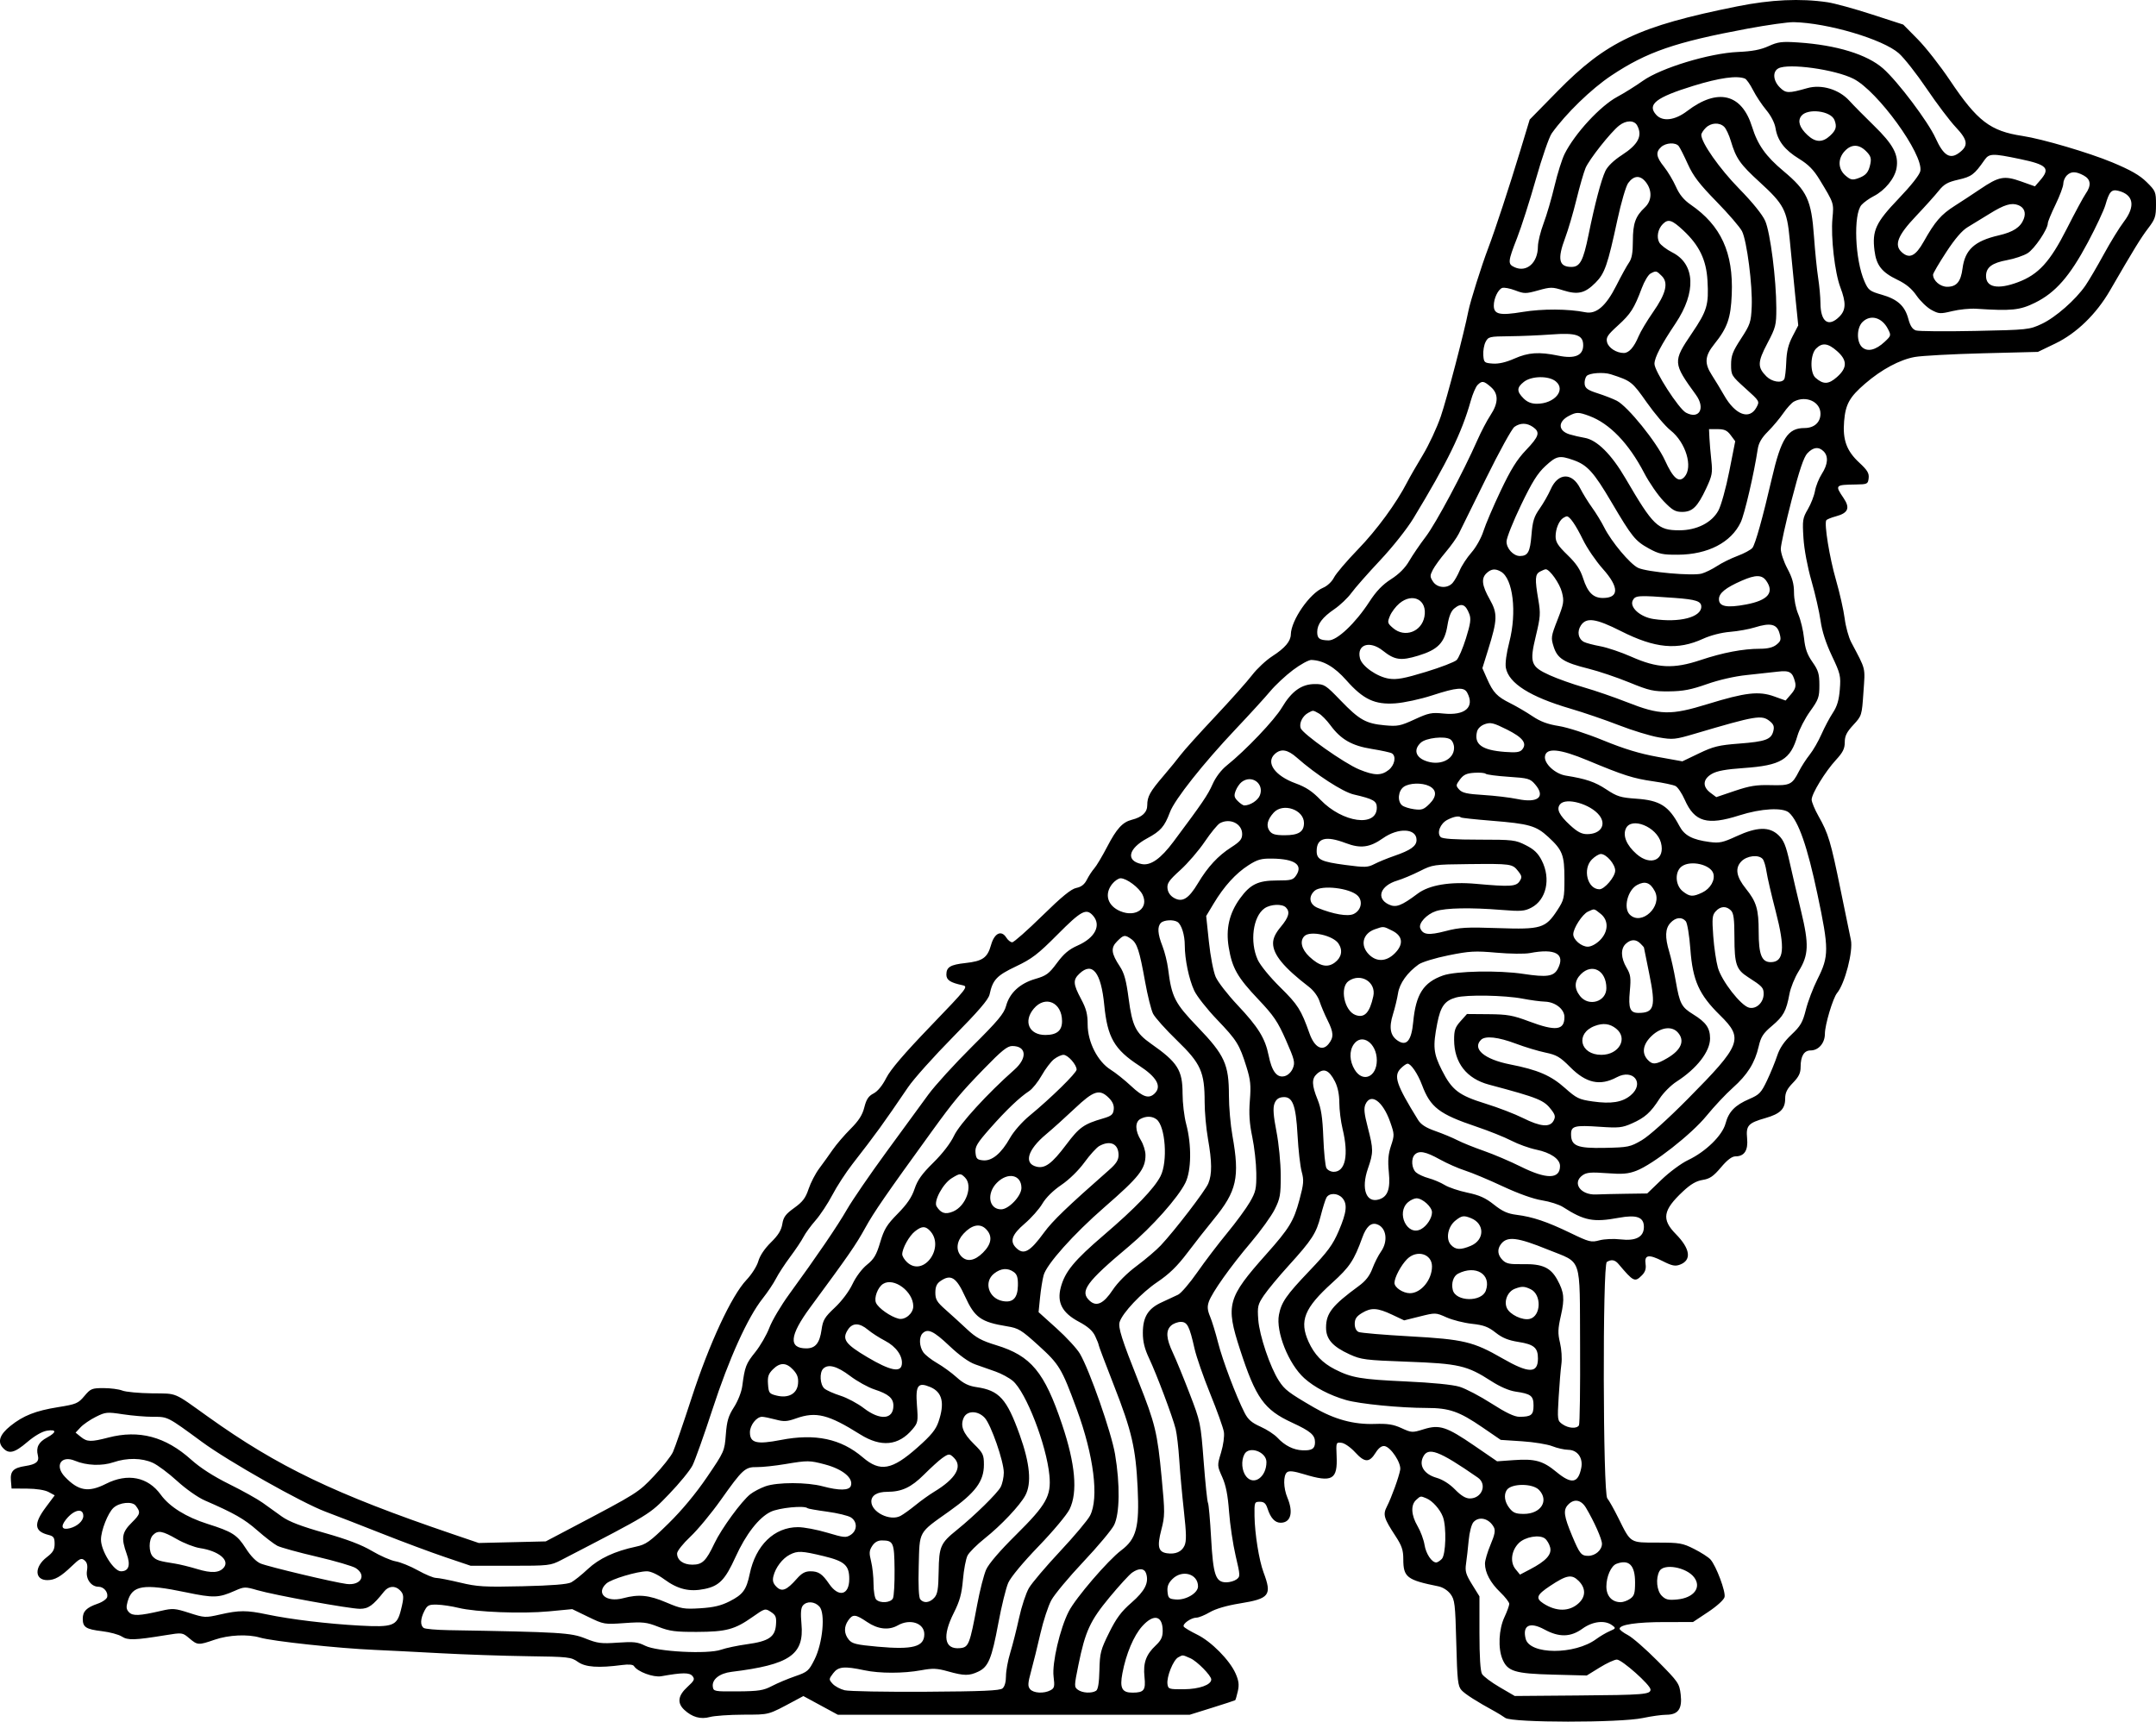 <?xml version="1.0" encoding="UTF-8"?>
<svg xmlns="http://www.w3.org/2000/svg" width="258.398mm" height="206.365mm" viewBox="-714.795 13.912 258.398 206.365">
    <path transform="matrix(-1,0,0,-1,0,0)" style="stroke:none;fill:#000000;fill-rule:evenodd" d="M495.769,-14.181C494.944,-14.302,492.563,-14.954,490.478,-15.631L486.688,-16.86L484.951,-18.619C483.996,-19.586,482.257,-21.806,481.086,-23.552C477.808,-28.439,476.261,-29.624,472.402,-30.206C470.023,-30.565,464.435,-32.211,461.633,-33.378C459.428,-34.297,458.351,-34.914,457.521,-35.733C456.445,-36.795,456.397,-36.91,456.397,-38.444C456.397,-39.873,456.499,-40.179,457.34,-41.281C458.214,-42.427,459.062,-43.808,461.917,-48.739C463.553,-51.565,465.924,-53.864,468.461,-55.086L470.55,-56.092L477.164,-56.26C480.802,-56.353,484.465,-56.551,485.305,-56.701C487.103,-57.022,489.292,-58.196,491.263,-59.897C493.124,-61.503,493.604,-62.361,493.776,-64.389C493.966,-66.634,493.482,-67.96,491.954,-69.374C490.991,-70.265,490.768,-70.634,490.836,-71.226C490.917,-71.932,490.986,-71.966,492.376,-71.986C494.858,-72.023,494.894,-72.063,493.844,-73.608C493.034,-74.801,493.283,-75.404,494.75,-75.799C495.324,-75.953,495.847,-76.168,495.914,-76.276C496.181,-76.708,495.528,-80.734,494.757,-83.41C494.307,-84.972,493.836,-87.058,493.71,-88.044C493.585,-89.03,493.233,-90.31,492.929,-90.888C491.128,-94.309,491.25,-93.811,491.459,-96.872C491.65,-99.68,491.657,-99.704,492.675,-100.808C493.475,-101.675,493.699,-102.13,493.699,-102.886C493.699,-103.647,493.924,-104.099,494.749,-104.994C496.04,-106.395,497.667,-109.051,497.667,-109.758C497.667,-110.046,497.297,-110.937,496.846,-111.737C495.659,-113.839,495.388,-114.747,494.186,-120.636C493.591,-123.549,493.043,-126.215,492.968,-126.559C492.672,-127.915,493.682,-131.815,494.622,-132.944C495.118,-133.54,496.08,-136.76,496.08,-137.827C496.08,-138.937,496.838,-139.822,497.79,-139.822C498.578,-139.822,498.99,-140.501,498.99,-141.802C498.99,-142.537,499.204,-142.979,499.916,-143.712C500.618,-144.434,500.841,-144.89,500.841,-145.596C500.841,-146.838,501.433,-147.422,503.203,-147.928C505.278,-148.521,505.551,-148.822,505.403,-150.361C505.264,-151.801,505.729,-152.52,506.797,-152.52C507.224,-152.52,507.78,-152.943,508.542,-153.847C509.442,-154.914,509.871,-155.207,510.732,-155.345C511.5,-155.468,512.167,-155.857,513.091,-156.722C515.495,-158.97,515.681,-160.072,513.952,-161.826C512.21,-163.593,512.022,-164.956,513.444,-165.497C514.029,-165.72,514.401,-165.643,515.55,-165.061C517.209,-164.222,517.735,-164.319,517.572,-165.433C517.49,-165.994,517.618,-166.386,518.011,-166.78C518.863,-167.631,519.014,-167.558,520.821,-165.417C521.246,-164.914,521.681,-164.84,522.217,-165.181C522.737,-165.51,522.682,-192.919,522.161,-193.512C521.962,-193.738,521.357,-194.815,520.815,-195.907C519.323,-198.913,519.478,-198.817,516.137,-198.817C513.49,-198.817,513.139,-198.878,511.747,-199.581C510.914,-200.002,510.036,-200.567,509.795,-200.838C509.108,-201.609,507.948,-204.705,508.106,-205.344C508.188,-205.676,509.019,-206.431,510.07,-207.13L511.891,-208.34L515.295,-208.342C518.626,-208.343,520.683,-208.648,520.683,-209.141C520.683,-209.277,520.236,-209.62,519.691,-209.903C519.145,-210.186,517.535,-211.592,516.113,-213.027C513.643,-215.521,513.521,-215.698,513.364,-217.019C513.16,-218.747,513.663,-219.452,515.102,-219.452C515.625,-219.452,516.887,-219.628,517.905,-219.844C520.665,-220.428,533.546,-220.418,534.384,-219.831C534.71,-219.603,535.242,-219.271,535.567,-219.093C537.796,-217.877,539.196,-216.986,539.627,-216.51C540.07,-216.022,540.142,-215.377,540.259,-210.845C540.38,-206.173,540.44,-205.667,540.949,-204.986C541.281,-204.542,541.871,-204.167,542.404,-204.059C546.182,-203.298,546.609,-202.967,546.609,-200.799C546.609,-199.709,546.785,-199.191,547.555,-198.014C548.952,-195.879,549.072,-195.461,548.573,-194.488C548.023,-193.417,547.125,-190.936,546.98,-190.086C546.84,-189.267,548.123,-187.336,548.869,-187.245C549.206,-187.204,549.572,-187.48,549.919,-188.036C550.68,-189.256,551.23,-189.248,552.374,-187.999C552.923,-187.399,553.645,-186.895,554.016,-186.854C554.666,-186.781,554.676,-186.809,554.601,-188.431C554.469,-191.284,555.119,-191.65,558.497,-190.623C559.746,-190.243,560.293,-190.182,560.548,-190.392C561.011,-190.777,560.987,-192.263,560.498,-193.434C559.757,-195.206,560.091,-196.436,561.312,-196.436C561.992,-196.436,562.513,-195.873,562.878,-194.742C563.081,-194.115,563.298,-193.922,563.804,-193.922C564.445,-193.922,564.465,-193.977,564.44,-195.642C564.408,-197.757,563.895,-200.958,563.36,-202.382C562.328,-205.129,562.635,-205.532,566.209,-206.11C567.778,-206.363,569.098,-206.75,569.8,-207.161C570.41,-207.519,571.129,-207.811,571.398,-207.811C572.039,-207.811,573.115,-208.572,572.921,-208.887C572.837,-209.022,572.119,-209.451,571.325,-209.84C569.626,-210.671,567.421,-212.899,566.714,-214.497C566.327,-215.372,566.265,-215.855,566.441,-216.634C566.566,-217.188,566.708,-217.672,566.757,-217.709C566.807,-217.746,568.053,-218.153,569.528,-218.614L572.21,-219.452L593.293,-219.452L614.377,-219.452L616.444,-218.331L618.511,-217.211L619.493,-217.736C622.836,-219.525,622.488,-219.429,625.709,-219.442C627.382,-219.449,629.185,-219.575,629.715,-219.722C630.82,-220.029,631.844,-219.741,632.786,-218.859C633.661,-218.039,633.542,-217.157,632.414,-216.124C631.575,-215.355,631.495,-215.182,631.804,-214.81C632.163,-214.377,633.01,-214.382,635.526,-214.832C636.485,-215.004,638.393,-214.297,638.815,-213.614C638.927,-213.432,639.449,-213.385,640.222,-213.487C643.076,-213.863,644.636,-213.754,645.534,-213.114C646.349,-212.534,646.644,-212.501,651.592,-212.433C654.453,-212.394,659.175,-212.232,662.085,-212.073C664.995,-211.915,668.507,-211.736,669.889,-211.677C674.241,-211.491,682.144,-210.642,683.644,-210.2C685.098,-209.771,687.392,-209.88,689.069,-210.457C691.026,-211.13,691.112,-211.125,692.108,-210.286C692.937,-209.589,692.945,-209.588,694.972,-209.918C698.667,-210.519,699.479,-210.543,700.195,-210.075C700.559,-209.836,701.63,-209.548,702.575,-209.434C704.501,-209.202,704.876,-208.958,704.876,-207.94C704.876,-207.053,704.43,-206.604,703.089,-206.14C702.505,-205.938,701.993,-205.574,701.944,-205.325C701.828,-204.734,702.367,-204.108,702.99,-204.108C703.868,-204.108,704.534,-203.185,704.373,-202.192C704.27,-201.559,704.354,-201.202,704.664,-200.944C705.045,-200.628,705.239,-200.717,706.211,-201.653C707.509,-202.902,708.231,-203.314,709.125,-203.314C710.668,-203.314,710.699,-201.716,709.178,-200.557C708.442,-199.995,708.249,-199.664,708.249,-198.964C708.249,-198.221,708.365,-198.051,708.975,-197.898C710.701,-197.465,710.789,-196.57,709.301,-194.576L708.237,-193.15L708.97,-192.753C709.415,-192.513,710.433,-192.353,711.556,-192.346L713.408,-192.335L713.487,-191.387C713.582,-190.255,713.193,-189.858,711.778,-189.64C710.454,-189.437,710.07,-189.111,710.259,-188.356C710.498,-187.405,710.172,-186.769,709.169,-186.229C707.987,-185.592,707.992,-185.214,709.18,-185.406C709.754,-185.5,710.654,-186.021,711.524,-186.764C713.069,-188.084,713.741,-188.242,714.456,-187.452C715.12,-186.718,714.819,-185.855,713.541,-184.828C712.008,-183.596,710.522,-183.011,707.836,-182.581C705.658,-182.232,705.425,-182.133,704.684,-181.251C703.938,-180.362,703.782,-180.298,702.38,-180.298C701.553,-180.298,700.541,-180.431,700.131,-180.594C699.722,-180.757,698.128,-180.906,696.589,-180.925C693.486,-180.963,694.088,-180.712,689.863,-183.732C681.471,-189.73,674.692,-192.984,660.577,-197.787L657.415,-198.863L653.401,-198.768L649.386,-198.672L646.212,-197.001C638.368,-192.871,638.304,-192.831,636.403,-190.822C635.396,-189.757,634.38,-188.472,634.145,-187.965C633.91,-187.459,632.905,-184.544,631.911,-181.489C629.792,-174.97,627.119,-169.217,625.336,-167.335C624.702,-166.666,624.077,-165.68,623.909,-165.084C623.724,-164.427,623.15,-163.571,622.404,-162.839C621.527,-161.979,621.154,-161.377,621.035,-160.632C620.901,-159.795,620.638,-159.44,619.603,-158.697C618.594,-157.972,618.244,-157.51,617.886,-156.431C617.638,-155.685,617.065,-154.58,616.612,-153.974C616.159,-153.368,615.431,-152.355,614.995,-151.722C614.558,-151.09,613.597,-149.969,612.859,-149.232C611.87,-148.242,611.435,-147.562,611.204,-146.64C610.963,-145.68,610.705,-145.293,610.099,-144.98C609.602,-144.723,609.037,-144.032,608.575,-143.119C608.069,-142.118,606.419,-140.188,603.27,-136.916C598.839,-132.31,598.723,-132.161,599.44,-132.007C600.903,-131.694,601.371,-131.385,601.371,-130.733C601.371,-129.834,600.897,-129.545,599.104,-129.349C597.024,-129.122,596.453,-128.722,596.022,-127.194C595.616,-125.751,594.778,-125.351,594.177,-126.313C593.989,-126.613,593.675,-126.859,593.479,-126.859C593.282,-126.859,591.666,-125.432,589.887,-123.687C587.542,-121.388,586.418,-120.469,585.799,-120.345C585.2,-120.225,584.821,-119.929,584.529,-119.35C584.3,-118.897,583.901,-118.287,583.641,-117.996C583.382,-117.705,582.686,-116.538,582.094,-115.401C580.969,-113.238,580.252,-112.453,579.148,-112.175C577.909,-111.863,577.296,-111.286,577.296,-110.433C577.296,-109.39,576.976,-108.811,575.327,-106.885C574.58,-106.012,573.657,-104.881,573.276,-104.372C572.896,-103.863,571.055,-101.82,569.187,-99.833C567.318,-97.845,565.312,-95.595,564.73,-94.833C564.148,-94.07,563.055,-93.049,562.3,-92.563C560.794,-91.593,560.107,-90.784,560.089,-89.961C560.052,-88.249,557.83,-85.035,556.216,-84.361C555.719,-84.154,555.167,-83.635,554.917,-83.141C554.679,-82.669,553.387,-81.151,552.048,-79.769C549.788,-77.437,547.44,-74.231,546.138,-71.7C545.839,-71.118,544.998,-69.657,544.271,-68.453C543.543,-67.249,542.573,-65.166,542.114,-63.823C541.384,-61.685,539.322,-53.808,538.809,-51.198C538.582,-50.04,537.234,-45.766,536.432,-43.658C535.614,-41.508,533.88,-36.23,532.552,-31.849L531.459,-28.242L528.121,-24.839C522.283,-18.887,518.387,-17.047,506.602,-14.679C502.533,-13.861,499.042,-13.7,495.769,-14.181M706.902,-196.068C707.566,-196.912,707.375,-197.332,706.434,-197.098C705.534,-196.873,704.81,-196.215,704.81,-195.623C704.81,-194.617,705.951,-194.859,706.902,-196.068M565.647,-188.217C566.069,-189.005,565.972,-190.229,565.436,-190.891C564.515,-192.028,563.011,-190.957,563.011,-189.163C563.011,-187.932,565.094,-187.185,565.647,-188.217M540.043,-166.578C540.607,-166.866,540.883,-167.718,540.678,-168.535C540.322,-169.952,537.212,-170.009,536.716,-168.607C536.026,-166.656,537.929,-165.496,540.043,-166.578M518.581,-119.988C519.719,-120.597,520.26,-122.747,519.473,-123.533C518.069,-124.938,515.508,-122.553,516.467,-120.733C517.013,-119.696,517.629,-119.479,518.581,-119.988M525.324,-130.683C526.118,-131.476,526.153,-132.38,525.425,-133.305C524.387,-134.624,522.27,-133.988,522.27,-132.356C522.27,-130.252,523.965,-129.323,525.324,-130.683M552.546,-139.087C553.107,-139.888,553.062,-141.103,552.432,-142.137C551.463,-143.726,549.783,-143.009,549.783,-141.007C549.783,-138.945,551.574,-137.7,552.546,-139.087M523.667,-136.89C526.025,-137.786,525.437,-140.351,522.873,-140.351C520.744,-140.351,519.635,-138.36,521.115,-137.196C521.869,-136.603,522.662,-136.508,523.667,-136.89M590.897,-134.816C592.178,-136.337,591.463,-137.97,589.516,-137.97C588.135,-137.97,587.508,-137.454,587.508,-136.316C587.508,-134.061,589.515,-133.173,590.897,-134.816M565.977,-107.643C566.225,-107.832,566.551,-108.307,566.699,-108.697C566.922,-109.282,566.877,-109.501,566.445,-109.932C566.157,-110.221,565.81,-110.457,565.673,-110.457C564.956,-110.457,564.028,-109.854,563.793,-109.235C563.26,-107.833,564.774,-106.729,565.977,-107.643M595.306,-155.675C596.589,-156.957,596.292,-158.87,594.81,-158.87C593.894,-158.87,592.376,-157.269,592.376,-156.303C592.376,-154.717,594,-154.368,595.306,-155.675M574.283,-203.186C574.775,-203.678,574.927,-204.075,574.866,-204.707C574.792,-205.476,574.69,-205.57,573.857,-205.635C572.665,-205.728,571.212,-204.866,571.212,-204.066C571.212,-202.554,573.108,-202.011,574.283,-203.186M605.137,-161.508C605.832,-162.054,606.662,-163.55,606.662,-164.256C606.662,-164.483,606.401,-164.912,606.083,-165.208C604.081,-167.073,601.446,-163.329,603.391,-161.384C603.923,-160.853,604.342,-160.882,605.137,-161.508M546.034,-158.01C547.511,-159.27,546.144,-162.135,544.488,-161.248C543.794,-160.877,543.169,-159.92,543.169,-159.227C543.169,-158.577,544.309,-157.547,545.028,-157.547C545.283,-157.547,545.736,-157.755,546.034,-158.01M553.164,-131.504C554.25,-132.264,553.689,-135.065,552.349,-135.571C551.269,-135.979,550.637,-135.317,550.203,-133.323C549.836,-131.633,551.707,-130.483,553.164,-131.504M519.932,-113.223C520.326,-114.089,519.85,-115.23,518.657,-116.278C516.94,-117.786,515.188,-116.971,515.731,-114.917C516.234,-113.017,519.278,-111.788,519.932,-113.223M595.647,-166.561C596.93,-167.569,596.318,-169.545,594.625,-169.864C593.405,-170.094,592.83,-169.512,592.799,-168.016C592.779,-167.062,592.895,-166.674,593.286,-166.388C594.008,-165.86,594.833,-165.921,595.647,-166.561M524.002,-116.926C525.147,-118.072,524.545,-120.489,523.109,-120.506C522.492,-120.513,521.212,-119.005,521.212,-118.269C521.212,-117.503,522.27,-116.277,522.931,-116.277C523.163,-116.277,523.644,-116.569,524.002,-116.926M544.495,-102.92C545.363,-103.705,545.178,-104.598,544.048,-105.071C542.33,-105.788,540.524,-105.01,540.524,-103.551C540.524,-103.131,540.724,-102.688,540.987,-102.526C541.661,-102.111,543.876,-102.359,544.495,-102.92M547.083,-86.245C547.512,-86.606,548.019,-87.278,548.21,-87.739C548.536,-88.525,548.513,-88.614,547.832,-89.199C546.445,-90.392,544.418,-89.651,544.076,-87.825C543.7,-85.823,545.474,-84.891,547.083,-86.245M562.141,-111.317C562.906,-112.153,563.077,-112.91,562.636,-113.513C562.343,-113.914,561.942,-114.028,560.824,-114.028C559.159,-114.028,558.513,-113.618,558.513,-112.56C558.513,-110.963,561.028,-110.101,562.141,-111.317M491.582,-52.52C492.282,-53.22,492.299,-54.914,491.613,-55.534C490.968,-56.118,489.986,-55.881,488.919,-54.885C488.138,-54.155,488.127,-54.112,488.526,-53.34C489.25,-51.941,490.632,-51.57,491.582,-52.52M540.346,-160.204C541.263,-160.925,541.551,-162.406,540.911,-163.113C540.352,-163.731,539.766,-163.764,538.53,-163.247C536.851,-162.546,536.827,-160.6,538.489,-159.93C539.361,-159.579,539.596,-159.614,540.346,-160.204M532.155,-59.682C533.022,-60.364,533.033,-60.829,532.203,-61.659C531.754,-62.108,531.259,-62.309,530.602,-62.309C528.477,-62.309,527.079,-60.643,528.344,-59.619C529.194,-58.931,531.243,-58.965,532.155,-59.682M498.924,-27.831C499.37,-28.441,499.112,-29.219,498.171,-30.1C497.21,-30.999,496.369,-31.024,495.457,-30.178C494.742,-29.516,494.624,-29.099,494.929,-28.306C495.359,-27.185,498.204,-26.847,498.924,-27.831M600.718,-155.128C601.787,-155.78,602.93,-157.906,602.542,-158.52C602.022,-159.346,601.49,-159.512,600.577,-159.134C599.013,-158.486,598.152,-156.041,599.141,-155.052C599.664,-154.529,599.742,-154.533,600.718,-155.128M599.32,-161.793C600.146,-162.689,600.261,-163.751,599.61,-164.47C598.937,-165.214,597.988,-165.064,596.979,-164.055C595.933,-163.009,595.815,-162.044,596.632,-161.228C597.344,-160.515,598.332,-160.722,599.32,-161.793M533.236,-168.389C534.101,-168.717,534.577,-169.865,534.195,-170.703C533.835,-171.494,532.308,-172.217,531.451,-172.002C530.089,-171.66,530.012,-169.089,531.345,-168.445C532.097,-168.082,532.406,-168.073,533.236,-168.389M581.51,-119.884C582.474,-121.109,582.045,-122.503,580.51,-123.139C578.646,-123.911,577.089,-122.755,577.853,-121.166C578.263,-120.312,579.763,-119.187,580.491,-119.187C580.75,-119.187,581.208,-119.501,581.51,-119.884M534.218,-192.529C534.588,-193.111,534.459,-193.959,533.891,-194.68C533.445,-195.248,533.123,-195.377,532.159,-195.377C530.119,-195.377,529.116,-193.797,530.338,-192.506C531.112,-191.689,533.695,-191.704,534.218,-192.529M550.014,-125.299C551.478,-125.81,551.812,-127.236,550.721,-128.326C549.804,-129.243,548.634,-129.189,547.629,-128.184C546.549,-127.105,546.661,-126.105,547.931,-125.47C549.027,-124.923,548.952,-124.929,550.014,-125.299M622.165,-178.052C622.703,-178.591,622.814,-178.929,622.748,-179.838C622.672,-180.881,622.601,-180.976,621.719,-181.194C620.289,-181.547,619.251,-180.966,619.149,-179.753C619.089,-179.049,619.234,-178.638,619.731,-178.102C620.557,-177.211,621.308,-177.196,622.165,-178.052M546.55,-108.223C547.232,-108.701,547.345,-109.955,546.751,-110.448C546.539,-110.625,545.89,-110.833,545.309,-110.911C544.392,-111.034,544.149,-110.948,543.462,-110.261C542.569,-109.368,542.591,-108.575,543.523,-108.124C544.381,-107.709,545.886,-107.758,546.55,-108.223M516.828,-138.067C517.882,-139.061,518.068,-140.115,517.335,-140.925C516.751,-141.57,516.316,-141.536,514.957,-140.74C513.281,-139.757,512.829,-138.637,513.713,-137.66C514.43,-136.868,515.737,-137.039,516.828,-138.067M493.697,-32.016C494.557,-32.931,494.521,-34.174,493.611,-34.956C493.012,-35.471,492.79,-35.521,492.128,-35.291C491.16,-34.953,490.837,-34.574,490.628,-33.531C490.497,-32.877,490.6,-32.579,491.144,-32.035C492.001,-31.178,492.903,-31.171,493.697,-32.016M527.815,-110.312C528.287,-110.88,527.946,-111.602,526.631,-112.813C525.746,-113.629,525.239,-113.896,524.575,-113.896C522.952,-113.896,522.227,-112.771,523.12,-111.636C524.183,-110.284,527.108,-109.46,527.815,-110.312M513.216,-117.747C514.097,-118.364,514.037,-120.024,513.107,-120.755C512.273,-121.411,511.909,-121.433,510.773,-120.894C509.805,-120.435,509.206,-119.392,509.456,-118.604C509.795,-117.536,512.15,-117,513.216,-117.747M558.461,-126.118C559.047,-126.705,558.81,-127.692,557.868,-128.581C556.653,-129.726,555.707,-129.949,554.829,-129.296C554.008,-128.686,553.836,-127.834,554.369,-127.021C555.016,-126.034,557.769,-125.426,558.461,-126.118M497.138,-55.695C497.839,-56.397,497.881,-58.599,497.204,-59.194C496.268,-60.016,495.649,-59.998,494.646,-59.118C493.377,-58.003,493.373,-57.093,494.634,-55.987C495.719,-55.034,496.398,-54.955,497.138,-55.695M506.033,-83.509C507.984,-84.363,508.778,-85.007,508.778,-85.734C508.778,-86.621,507.835,-86.804,505.52,-86.367C502.907,-85.874,502.115,-84.945,503.105,-83.532C503.621,-82.794,504.388,-82.788,506.033,-83.509M608.961,-167.808C609.599,-168.214,610.072,-169.49,609.803,-170.08C609.509,-170.723,608.069,-171.735,607.1,-171.978C606.32,-172.174,605.339,-171.346,605.339,-170.492C605.339,-168.717,607.671,-166.988,608.961,-167.808M515.911,-202.238C516.38,-203.113,516.238,-204.585,515.626,-205.197C515.164,-205.658,514.839,-205.735,513.771,-205.632C511.783,-205.441,510.834,-204.193,511.754,-202.979C512.676,-201.764,515.398,-201.279,515.911,-202.238M537.772,-101.602C538.155,-103.129,537.193,-103.831,534.432,-104.04C533.07,-104.143,532.631,-104.082,532.359,-103.755C531.744,-103.014,532.279,-102.314,534.194,-101.356C535.788,-100.559,536.142,-100.472,536.827,-100.71C537.304,-100.877,537.678,-101.23,537.772,-101.602M529.035,-204.023C530.621,-205.076,530.779,-205.481,529.842,-206.095C528.283,-207.116,526.699,-207.109,525.584,-206.075C524.724,-205.278,524.727,-204.272,525.59,-203.409C526.421,-202.578,527.021,-202.685,529.035,-204.023M521.068,-201.362C521.705,-201.606,522.27,-202.883,522.27,-204.079C522.27,-205.223,521.596,-205.959,520.55,-205.959C520.251,-205.959,519.742,-205.774,519.419,-205.548C518.925,-205.202,518.831,-204.888,518.831,-203.582C518.831,-201.519,519.568,-200.787,521.068,-201.362M524.473,-123.182C525.145,-123.489,526.238,-125.173,526.238,-125.903C526.238,-126.555,525.262,-127.388,524.498,-127.388C524.098,-127.388,523.498,-127.069,523.043,-126.615C522.006,-125.578,521.974,-124.22,522.967,-123.439C523.785,-122.795,523.667,-122.815,524.473,-123.182M546.151,-164.833C546.884,-165.566,547.667,-167.042,547.667,-167.691C547.667,-168.243,546.645,-168.922,545.815,-168.922C544.488,-168.922,543.169,-167.322,543.169,-165.711C543.169,-164.201,544.984,-163.667,546.151,-164.833M557.236,-120.683C558.027,-121.399,557.857,-122.333,556.86,-122.739C554.999,-123.497,553.276,-123.794,552.579,-123.476C551.668,-123.061,551.411,-121.939,552.075,-121.275C553,-120.35,556.433,-119.956,557.236,-120.683M525.138,-209.134C526.555,-210.161,527.933,-210.19,529.693,-209.232C531.445,-208.279,532.351,-208.725,531.945,-210.343C531.462,-212.266,526.069,-212.288,523.479,-210.377C523.032,-210.047,522.311,-209.622,521.876,-209.433C521.117,-209.101,521.105,-209.073,521.596,-208.714C522.462,-208.081,523.923,-208.254,525.138,-209.134M532.768,-198.877C533.665,-199.773,533.839,-201.167,533.159,-201.997L532.622,-202.653L531.412,-202.019C529.51,-201.024,528.8,-200.251,529.005,-199.401C529.1,-199.007,529.379,-198.526,529.626,-198.333C530.28,-197.822,532.012,-198.121,532.768,-198.877M519.099,-85.861C519.538,-86.681,518.229,-87.869,516.622,-88.11C513.516,-88.576,510.894,-87.9,510.894,-86.635C510.894,-85.978,511.518,-85.772,514.069,-85.582C518.461,-85.257,518.786,-85.275,519.099,-85.861M573.587,-212.57C574.183,-212.889,574.995,-214.915,574.872,-215.78C574.788,-216.377,574.687,-216.408,572.896,-216.394C571.059,-216.379,569.625,-215.865,569.625,-215.222C569.625,-214.757,571.33,-213.027,572.133,-212.677C573.116,-212.249,573.003,-212.257,573.587,-212.57M544.262,-188.601C544.733,-189.635,544.072,-190.63,542.638,-191.044C541.887,-191.26,541.06,-191.783,540.402,-192.457C539.687,-193.189,539.131,-193.526,538.637,-193.526C537.175,-193.526,536.524,-191.822,537.68,-191.022C542.393,-187.757,543.664,-187.289,544.262,-188.601M613.166,-173.286C613.915,-174.429,613.502,-175.016,610.837,-176.594C608.126,-178.199,606.854,-178.47,606.712,-177.472C606.57,-176.479,607.393,-175.313,608.718,-174.627C609.406,-174.27,610.326,-173.679,610.762,-173.312C611.783,-172.454,612.615,-172.445,613.166,-173.286M526.89,-194.309C527.459,-194.938,527.358,-195.657,526.367,-198.023C525.468,-200.169,525.278,-200.404,524.441,-200.404C523.594,-200.404,522.799,-199.705,522.799,-198.96C522.799,-198.396,523.728,-196.301,524.711,-194.65C525.306,-193.651,526.172,-193.516,526.89,-194.309M610.258,-199.214C610.622,-199.771,610.645,-200.065,610.396,-201.051C610.234,-201.697,610.101,-202.923,610.101,-203.775C610.101,-204.627,609.958,-205.467,609.783,-205.642C609.302,-206.123,608.038,-206.031,607.776,-205.496C607.652,-205.242,607.564,-203.687,607.581,-202.04C607.614,-198.801,607.717,-198.564,609.103,-198.556C609.583,-198.553,609.969,-198.773,610.258,-199.214M519.934,-127.032C520.578,-127.614,520.546,-128.729,519.853,-129.903C519.361,-130.736,519.31,-131.106,519.461,-132.729C519.652,-134.783,519.435,-135.325,518.423,-135.325C516.53,-135.325,516.325,-134.589,517.127,-130.66C517.479,-128.933,517.768,-127.499,517.77,-127.473C517.771,-127.447,517.96,-127.239,518.188,-127.01C518.724,-126.475,519.327,-126.482,519.934,-127.032M545.067,-193.699C545.737,-194.305,545.671,-195.522,544.898,-196.842C544.538,-197.455,544.163,-198.465,544.064,-199.088C543.893,-200.158,543.2,-201.198,542.659,-201.198C542.524,-201.198,542.227,-201.01,541.998,-200.782C541.503,-200.287,541.414,-196.913,541.864,-195.725C542.204,-194.828,543.107,-193.813,543.831,-193.513C544.557,-193.213,544.525,-193.208,545.067,-193.699M613.128,-208.135C613.669,-208.907,613.649,-209.734,613.073,-210.445C612.673,-210.94,612.182,-211.06,609.609,-211.293C605.383,-211.676,604.016,-211.31,604.016,-209.795C604.016,-208.464,605.72,-207.897,607.191,-208.737C608.27,-209.354,609.575,-209.211,610.868,-208.336C612.261,-207.392,612.587,-207.363,613.128,-208.135M577.895,-208.835C578.913,-209.962,579.838,-212.154,580.275,-214.477C580.612,-216.267,580.327,-216.808,579.05,-216.802C577.679,-216.795,577.463,-216.508,577.628,-214.908C577.802,-213.229,577.446,-212.241,576.271,-211.135C575.641,-210.543,575.445,-210.13,575.445,-209.402C575.445,-207.554,576.514,-207.306,577.895,-208.835M701.196,-194.65C701.861,-195.26,702.693,-197.376,702.693,-198.458C702.693,-199.816,701.155,-202.256,700.299,-202.256C699.365,-202.256,699.123,-201.536,699.606,-200.189C700.301,-198.249,700.194,-197.597,698.984,-196.399C697.965,-195.391,697.919,-195.181,698.534,-194.385C698.955,-193.841,700.479,-193.992,701.196,-194.65M539.817,-107.342C540.323,-108.023,540.328,-108.091,539.903,-108.56C539.548,-108.953,538.941,-109.088,537.013,-109.203C535.67,-109.284,533.821,-109.505,532.904,-109.694C530.451,-110.202,529.529,-109.422,530.815,-107.927C531.404,-107.242,531.636,-107.176,533.997,-107.021C535.398,-106.928,536.631,-106.766,536.738,-106.659C536.845,-106.552,537.461,-106.499,538.107,-106.542C539.026,-106.604,539.397,-106.777,539.817,-107.342M616.132,-177.97C616.606,-178.444,616.517,-179.893,615.987,-180.35C615.732,-180.569,614.869,-180.955,614.069,-181.208C613.269,-181.461,612.008,-182.134,611.267,-182.703C609.311,-184.205,607.72,-184.07,607.72,-182.403C607.72,-181.507,608.309,-181.005,610.003,-180.454C610.749,-180.211,612.059,-179.484,612.913,-178.839C614.476,-177.659,615.535,-177.373,616.132,-177.97M696.457,-197.91C696.993,-198.445,696.993,-199.981,696.458,-200.517C696.036,-200.939,695.715,-201.038,693.831,-201.332C693.249,-201.423,692.041,-201.719,691.148,-201.991C689.437,-202.512,688.486,-202.451,687.955,-201.789C687.251,-200.91,688.617,-199.81,690.822,-199.479C691.491,-199.379,692.74,-198.895,693.596,-198.403C695.348,-197.398,695.858,-197.31,696.457,-197.91M620.146,-200.268C621.027,-200.723,621.853,-201.812,622.103,-202.847C622.233,-203.383,622.138,-203.71,621.739,-204.11C621.088,-204.761,620.514,-204.536,619.302,-203.156C618.712,-202.484,618.297,-202.256,617.664,-202.256C616.699,-202.256,616.247,-202.56,615.426,-203.761C614.286,-205.429,613.011,-205.122,613.011,-203.179C613.011,-201.542,613.565,-201.045,616.053,-200.444C618.713,-199.802,619.205,-199.781,620.146,-200.268M527.455,-76.003C527.954,-76.336,528.355,-77.317,528.355,-78.204C528.355,-78.886,528.072,-79.329,526.934,-80.431C525.878,-81.454,525.396,-82.174,525.056,-83.235C524.516,-84.922,523.846,-85.589,522.69,-85.589C520.726,-85.589,520.73,-84.296,522.7,-82.094C523.518,-81.179,524.59,-79.606,525.082,-78.597C525.933,-76.854,526.663,-75.796,527.007,-75.805C527.093,-75.807,527.295,-75.896,527.455,-76.003M551.138,-146.269C551.36,-146.754,551.299,-147.378,550.868,-149.039C550.181,-151.692,550.18,-152.055,550.854,-154C551.694,-156.422,551.052,-158.166,549.502,-157.674C548.473,-157.347,548.144,-156.425,548.342,-154.421C548.479,-153.025,548.417,-152.26,548.083,-151.255C547.661,-149.987,547.666,-149.865,548.179,-148.403C549.057,-145.906,550.499,-144.866,551.138,-146.269M549.055,-114.393C550.623,-115.5,551.732,-115.645,553.499,-114.974C555.911,-114.057,556.992,-114.352,556.992,-115.926C556.992,-116.948,556.46,-117.206,553.552,-117.591C551.184,-117.904,550.873,-117.894,550.06,-117.474C549.569,-117.22,548.509,-116.786,547.704,-116.509C545.719,-115.826,545.021,-115.327,545.021,-114.592C545.021,-113.194,547.206,-113.086,549.055,-114.393M556.971,-142.641C557.604,-143.213,557.582,-143.987,556.887,-145.698C556.453,-146.767,556.289,-147.847,556.194,-150.272C556.126,-152.018,555.961,-153.655,555.828,-153.909C555.694,-154.164,555.298,-154.372,554.948,-154.372C553.543,-154.372,553.13,-152.357,553.889,-149.213C554.1,-148.34,554.274,-146.937,554.276,-146.094C554.279,-145.099,554.463,-144.205,554.803,-143.539C555.507,-142.158,556.146,-141.893,556.971,-142.641M561.998,-104.281C563.133,-105.308,562.011,-106.901,559.515,-107.809C558.278,-108.259,557.513,-108.766,556.527,-109.789C553.887,-112.53,549.783,-113.097,549.783,-110.721C549.783,-109.918,550.187,-109.688,552.561,-109.138C553.863,-108.836,557.077,-106.752,559.374,-104.721C560.471,-103.751,561.265,-103.618,561.998,-104.281M601.9,-188.708C602.263,-188.966,603.234,-189.849,604.056,-190.67C605.587,-192.199,606.718,-192.728,608.465,-192.73C609.661,-192.732,610.365,-193.16,610.365,-193.886C610.365,-195.168,608.129,-196.28,606.875,-195.621C606.54,-195.444,605.729,-194.863,605.074,-194.329C604.419,-193.795,603.414,-193.074,602.84,-192.727C600.239,-191.155,599.399,-189.714,600.464,-188.65C600.986,-188.128,601.089,-188.132,601.9,-188.708M516.977,-46.699C517.248,-46.844,517.718,-47.628,518.022,-48.44C518.937,-50.886,519.351,-51.534,520.886,-52.928C522.137,-54.064,522.33,-54.361,522.187,-54.933C522.017,-55.609,521.062,-56.224,520.182,-56.224C519.567,-56.224,518.961,-55.541,518.414,-54.234C518.174,-53.659,517.393,-52.351,516.678,-51.327C515.119,-49.094,514.808,-47.813,515.626,-46.995C516.268,-46.353,516.313,-46.344,516.977,-46.699M585.977,-146.773C587.096,-147.831,588.647,-149.228,589.426,-149.878C591.634,-151.723,592.123,-153.366,590.577,-153.754C589.554,-154.011,588.717,-153.392,587.002,-151.109C585.438,-149.027,584.902,-148.647,582.587,-147.973C581.592,-147.683,581.383,-147.508,581.314,-146.904C581.257,-146.408,581.44,-145.972,581.897,-145.515C583.005,-144.407,583.705,-144.623,585.977,-146.773M506.112,-117.181C506.872,-117.99,506.697,-119.007,505.552,-120.43C504.28,-122.01,504.016,-122.898,504.016,-125.601C504.016,-128.325,503.655,-129.24,502.578,-129.24C500.978,-129.24,500.817,-127.602,501.978,-123.139C502.487,-121.184,502.981,-119.054,503.075,-118.406C503.169,-117.759,503.374,-117.074,503.531,-116.885C504.011,-116.307,505.445,-116.471,506.112,-117.181M533.902,-54.216C536.296,-54.239,536.422,-54.269,536.749,-54.901C536.937,-55.265,537.059,-55.979,537.021,-56.489C536.956,-57.367,536.898,-57.419,535.889,-57.493C535.185,-57.545,534.31,-57.344,533.302,-56.898C531.613,-56.151,530.342,-56.066,528.021,-56.545C526.052,-56.952,525.048,-56.53,525.048,-55.296C525.048,-54.06,525.884,-53.778,528.884,-54.004C530.266,-54.108,532.524,-54.203,533.902,-54.216M568.581,-112.581C568.861,-112.731,569.678,-113.726,570.398,-114.791C571.117,-115.857,572.437,-117.391,573.33,-118.2C574.69,-119.43,574.941,-119.791,574.869,-120.412C574.814,-120.887,574.529,-121.297,574.077,-121.549C573.082,-122.105,572.331,-121.64,571.221,-119.785C570.043,-117.815,568.821,-116.495,567.23,-115.474C566.165,-114.791,565.921,-114.494,565.921,-113.883C565.921,-112.645,567.373,-111.934,568.581,-112.581M509.168,-123.148C509.581,-123.604,509.618,-123.981,509.461,-126.124C509.362,-127.474,509.112,-129.174,508.905,-129.901C508.452,-131.501,506.157,-134.448,505.172,-134.695C504.305,-134.913,503.421,-134.081,503.421,-133.045C503.421,-132.299,503.57,-132.14,505.335,-131.007C506.697,-130.132,506.918,-129.474,506.922,-126.283C506.925,-124.071,507.016,-123.367,507.342,-123.042C507.905,-122.479,508.599,-122.519,509.168,-123.148M557.996,-99.352C558.674,-99.715,559.107,-100.577,558.915,-101.182C558.7,-101.86,553.685,-105.405,551.9,-106.141C550.085,-106.889,549.253,-106.904,548.364,-106.205C547.637,-105.633,547.427,-104.551,547.977,-104.211C548.148,-104.106,549.232,-103.868,550.386,-103.684C552.776,-103.301,554.092,-102.546,555.352,-100.832C555.787,-100.24,556.409,-99.608,556.733,-99.427C557.462,-99.023,557.389,-99.027,557.996,-99.352M579.113,-202.419C579.449,-202.655,580.664,-203.983,581.813,-205.37C584.152,-208.195,584.719,-209.427,585.547,-213.482C586.061,-216.007,586.064,-216.125,585.607,-216.458C585.072,-216.85,583.955,-216.91,583.43,-216.577C583.193,-216.427,583.064,-215.63,583.029,-214.106C582.981,-212.048,582.881,-211.663,581.868,-209.619C581.003,-207.873,580.413,-207.081,579.181,-206.01C577.577,-204.615,577.078,-203.624,577.427,-202.526C577.632,-201.881,578.285,-201.839,579.113,-202.419M544.632,-118.33C545.501,-118.768,546.716,-119.278,547.332,-119.462C549.363,-120.07,549.906,-121.585,548.358,-122.325C547.491,-122.739,546.85,-122.5,544.883,-121.026C543.501,-119.991,540.996,-119.572,537.878,-119.854C533.836,-120.219,533.096,-120.177,532.683,-119.559C532.357,-119.07,532.377,-118.926,532.853,-118.32C533.533,-117.456,533.693,-117.433,538.812,-117.488C542.96,-117.532,543.088,-117.551,544.632,-118.33M476.371,-39.551C477.244,-40.095,478.411,-40.809,478.965,-41.138C479.639,-41.538,480.491,-42.53,481.544,-44.142C482.409,-45.466,483.117,-46.676,483.117,-46.83C483.117,-47.554,482.264,-48.287,481.423,-48.287C480.301,-48.287,479.79,-47.68,479.586,-46.103C479.293,-43.842,478.149,-42.796,475.238,-42.124C473.498,-41.723,472.628,-41.15,472.247,-40.155C471.955,-39.391,472.198,-38.776,472.902,-38.5C473.722,-38.178,474.592,-38.442,476.371,-39.551M588.478,-140.879C588.847,-141.169,589.508,-142.041,589.945,-142.817C590.383,-143.593,591.059,-144.436,591.448,-144.691C592.606,-145.449,594.199,-146.97,596.137,-149.166C597.691,-150.928,597.95,-151.361,597.881,-152.076C597.81,-152.802,597.687,-152.928,596.976,-152.997C595.91,-153.101,594.798,-152.18,593.751,-150.324C593.302,-149.528,592.3,-148.384,591.414,-147.655C588.873,-145.566,585.762,-142.518,585.762,-142.118C585.762,-141.53,586.81,-140.351,587.333,-140.351C587.594,-140.351,588.109,-140.589,588.478,-140.879M524.639,-58.987C524.813,-59.197,524.917,-59.644,524.87,-59.979C524.801,-60.461,524.477,-60.686,523.328,-61.051C522.528,-61.305,521.491,-61.709,521.023,-61.947C519.711,-62.617,516.247,-66.905,515.25,-69.093C514.27,-71.245,513.588,-71.823,512.912,-71.076C511.858,-69.911,512.742,-66.953,514.58,-65.497C515.192,-65.013,516.474,-63.506,517.43,-62.148C519.187,-59.652,519.296,-59.567,521.741,-58.775C522.613,-58.493,524.333,-58.618,524.639,-58.987M467.092,-34.947C467.321,-35.175,467.508,-35.622,467.508,-35.94C467.508,-36.257,467.925,-37.376,468.434,-38.425C468.943,-39.475,469.361,-40.487,469.362,-40.673C469.368,-41.396,470.968,-43.76,471.796,-44.268C472.275,-44.562,473.371,-44.932,474.232,-45.089C476.055,-45.423,476.767,-45.959,476.767,-46.996C476.767,-48.363,475.35,-48.641,472.954,-47.744C470.483,-46.82,469.106,-45.314,467.088,-41.33C466.114,-39.409,465.097,-37.522,464.826,-37.136C464.126,-36.138,464.204,-35.411,465.061,-34.947C466.007,-34.434,466.579,-34.434,467.092,-34.947M585.414,-130.609C586.217,-131.363,586.187,-131.859,585.233,-133.647C584.606,-134.822,584.439,-135.466,584.439,-136.714C584.439,-138.81,583.241,-141.161,581.675,-142.137C581.086,-142.504,579.985,-143.383,579.23,-144.091C577.792,-145.438,577.083,-145.656,576.389,-144.962C575.543,-144.115,576.164,-143.015,578.262,-141.648C581.246,-139.704,582.07,-138.271,582.451,-134.368C582.831,-130.464,583.865,-129.153,585.414,-130.609M583.046,-151.28C583.371,-151.46,584.171,-152.342,584.823,-153.239C585.529,-154.209,586.653,-155.307,587.597,-155.948C588.578,-156.614,589.444,-157.47,589.866,-158.191C590.242,-158.832,591.198,-159.91,591.992,-160.588C593.519,-161.893,593.804,-162.695,593.018,-163.48C592.11,-164.388,591.364,-163.979,589.655,-161.636C588.646,-160.253,586.887,-158.561,581.86,-154.141C581.008,-153.391,580.736,-152.96,580.736,-152.36C580.736,-151.014,581.73,-150.549,583.046,-151.28M540.501,-86.846C540.884,-87.16,541.146,-87.811,541.317,-88.875C541.652,-90.954,542.455,-91.786,544.822,-92.505C546.91,-93.139,547.64,-93.036,549.061,-91.905C550.647,-90.643,552.216,-91.171,551.801,-92.826C551.562,-93.777,549.742,-95.047,548.31,-95.262C547.38,-95.401,546.488,-95.236,543.9,-94.447C542.116,-93.903,540.458,-93.264,540.217,-93.028C539.975,-92.793,539.472,-91.619,539.098,-90.42C538.554,-88.677,538.473,-88.096,538.694,-87.516C539.145,-86.329,539.645,-86.144,540.501,-86.846M520.739,-28.963C521.764,-29.769,524.336,-33.023,524.771,-34.064C524.987,-34.58,525.48,-36.292,525.867,-37.869C526.255,-39.446,526.854,-41.485,527.199,-42.401C528.169,-44.979,527.972,-45.907,526.456,-45.907C525.43,-45.907,525.042,-45.179,524.41,-42.071C523.657,-38.368,522.892,-35.468,522.388,-34.405C522.118,-33.837,521.381,-33.127,520.408,-32.496C518.45,-31.229,517.914,-30.194,518.576,-28.958C518.927,-28.301,519.901,-28.303,520.739,-28.963M563.244,-122.793C564.627,-123.762,565.029,-126.808,564.057,-128.951C563.751,-129.625,562.609,-131.023,561.351,-132.262C559.236,-134.346,558.86,-134.939,557.849,-137.791C557.261,-139.45,556.316,-139.975,555.572,-139.056C554.919,-138.249,554.944,-137.683,555.7,-136.176C556.043,-135.489,556.47,-134.478,556.648,-133.929C556.838,-133.343,557.36,-132.632,557.91,-132.209C560.937,-129.883,562.217,-128.329,562.217,-126.977C562.217,-126.38,561.933,-125.775,561.291,-125.007C560.32,-123.844,560.154,-123.208,560.683,-122.679C561.136,-122.225,562.522,-122.287,563.244,-122.793M537.296,-138.552C538.377,-139.632,536.887,-140.893,533.816,-141.496C530.474,-142.153,528.921,-142.822,527.22,-144.338C525.855,-145.554,525.543,-145.706,523.925,-145.936C521.683,-146.256,520.354,-146.041,519.351,-145.197C517.651,-143.767,519.04,-141.976,521.025,-143.038C523.033,-144.113,524.696,-143.749,526.614,-141.815C527.818,-140.602,528.233,-140.359,529.573,-140.081C530.431,-139.903,532.025,-139.422,533.117,-139.011C535.246,-138.21,536.786,-138.041,537.296,-138.552M534.902,-163.035C535.38,-163.66,535.31,-164.348,534.706,-164.952C534.268,-165.39,533.855,-165.472,532.234,-165.441C529.942,-165.398,528.948,-165.853,528.149,-167.311C527.333,-168.801,527.257,-169.569,527.721,-171.609C528.085,-173.212,528.102,-173.724,527.825,-174.877C527.645,-175.628,527.57,-176.769,527.66,-177.411C527.749,-178.053,527.897,-179.841,527.989,-181.385C528.151,-184.118,528.139,-184.202,527.535,-184.625C526.819,-185.127,525.824,-185.195,525.556,-184.762C525.455,-184.599,525.394,-180.283,525.421,-175.172C525.479,-164.274,525.102,-165.392,529.281,-163.696C532.949,-162.206,534.16,-162.064,534.902,-163.035M476.953,-33.095C478.17,-34.837,478.498,-35.084,480.074,-35.445C481.378,-35.743,481.803,-35.985,482.455,-36.801C482.892,-37.347,484.117,-38.71,485.178,-39.83C487.361,-42.134,487.812,-43.289,486.866,-44.145C485.951,-44.974,485.213,-44.615,484.231,-42.864C482.885,-40.464,482.155,-39.623,480.514,-38.58C479.69,-38.056,478.321,-37.158,477.473,-36.584C475.222,-35.061,474.589,-34.941,472.581,-35.655L470.907,-36.25L470.266,-35.508C469.036,-34.084,469.451,-33.652,472.699,-32.974C476.015,-32.281,476.392,-32.292,476.953,-33.095M533.287,-65.077C533.591,-65.29,535.116,-68.057,536.677,-71.227C538.238,-74.398,539.712,-77.388,539.953,-77.873C540.194,-78.357,540.903,-79.355,541.527,-80.09C542.152,-80.824,542.844,-81.776,543.066,-82.205C543.428,-82.906,543.427,-83.048,543.048,-83.625C542.54,-84.401,541.335,-84.488,540.707,-83.794C540.472,-83.534,540.084,-82.854,539.846,-82.282C539.607,-81.711,538.973,-80.746,538.438,-80.137C537.895,-79.52,537.261,-78.389,537.007,-77.582C536.755,-76.785,535.827,-74.61,534.944,-72.75C533.724,-70.181,532.993,-69.005,531.904,-67.864C530.329,-66.212,530.178,-65.719,531.059,-65.101C531.796,-64.585,532.573,-64.577,533.287,-65.077M618.571,-206.362C618.808,-206.647,618.857,-207.288,618.739,-208.555C618.396,-212.251,620.148,-213.454,627.117,-214.307C628.566,-214.484,629.488,-215.218,629.363,-216.095C629.284,-216.652,629.171,-216.673,626.371,-216.65C623.858,-216.629,623.298,-216.541,622.27,-216.004C621.615,-215.662,620.365,-215.136,619.492,-214.836C618.008,-214.324,617.858,-214.195,617.174,-212.83C616.187,-210.862,615.855,-207.292,616.584,-206.487C617.151,-205.86,618.105,-205.8,618.571,-206.362M546.903,-141.968C547.808,-142.873,547.467,-143.896,544.843,-148.144C544.497,-148.705,543.909,-149.085,542.773,-149.483C541.9,-149.788,540.709,-150.284,540.127,-150.583C539.545,-150.883,538.117,-151.459,536.953,-151.864C535.789,-152.27,533.797,-153.118,532.527,-153.751C529.434,-155.291,527.826,-155.266,527.826,-153.677C527.826,-152.838,528.94,-152.072,530.686,-151.711C531.513,-151.54,532.852,-151.057,533.661,-150.637C534.47,-150.217,536.359,-149.461,537.858,-148.956C542.301,-147.46,543.356,-146.651,544.364,-143.969C544.872,-142.617,545.691,-141.409,546.099,-141.409C546.234,-141.409,546.596,-141.661,546.903,-141.968M551.569,-171.3C552.222,-171.698,552.429,-172.01,552.429,-172.594C552.429,-173.071,552.253,-173.442,551.966,-173.57C551.711,-173.684,548.943,-173.919,545.815,-174.093C539.385,-174.45,538.209,-174.73,534.744,-176.725C531.559,-178.559,530.471,-178.564,530.471,-176.745C530.471,-175.462,530.947,-175.058,532.798,-174.766C534.027,-174.572,534.748,-174.278,535.551,-173.642C536.426,-172.949,536.979,-172.744,538.383,-172.59C539.342,-172.486,540.713,-172.138,541.43,-171.819C542.723,-171.242,542.747,-171.241,544.62,-171.708L546.508,-172.178L547.947,-171.498C549.713,-170.664,550.459,-170.623,551.569,-171.3M620.683,-189.406C621.919,-189.613,623.44,-189.775,624.061,-189.766C625.496,-189.745,625.785,-190.007,628.392,-193.686C629.537,-195.302,631.188,-197.295,632.06,-198.114C632.943,-198.943,633.646,-199.831,633.646,-200.117C633.646,-200.921,632.909,-201.462,631.816,-201.462C630.62,-201.462,630.178,-201.036,629.167,-198.904C628.331,-197.144,625.922,-193.844,624.867,-193.014C624.476,-192.707,623.657,-192.28,623.048,-192.065C621.621,-191.562,618.07,-191.565,616.185,-192.071C614.235,-192.594,613.038,-192.581,612.828,-192.035C612.472,-191.108,613.778,-190.016,615.921,-189.448C617.778,-188.956,617.984,-188.955,620.683,-189.406M599.293,-183.85C599.731,-184.81,599.382,-185.703,598.061,-187.005C596.974,-188.077,596.873,-188.286,596.873,-189.476C596.873,-191.469,597.881,-192.826,601.016,-195.052C604.782,-197.727,604.571,-197.349,604.686,-201.627C604.749,-203.979,604.683,-205.397,604.5,-205.617C604.085,-206.117,603.373,-206.036,602.82,-205.425C602.427,-204.99,602.329,-204.4,602.296,-202.274C602.251,-199.283,602.076,-198.883,600.129,-197.313C598.01,-195.605,595.253,-192.902,594.863,-192.15C594.659,-191.757,594.491,-190.983,594.489,-190.43C594.485,-189.088,596.022,-184.671,596.776,-183.857C597.596,-182.972,598.892,-182.969,599.293,-183.85M531.434,-128.152C532.036,-128.269,533.836,-128.248,535.434,-128.107C538.012,-127.878,538.66,-127.913,541.192,-128.423C542.766,-128.74,544.368,-129.228,544.767,-129.511C546.127,-130.48,547.053,-131.775,547.241,-132.974C547.341,-133.612,547.614,-134.743,547.847,-135.488C548.351,-137.099,548.172,-138.065,547.259,-138.663C546.211,-139.35,545.63,-138.643,545.422,-136.425C545.108,-133.09,544.198,-131.668,541.847,-130.838C540.324,-130.3,535.167,-130.199,532.216,-130.649C529.415,-131.075,528.584,-130.957,528.106,-130.064C527.143,-128.263,528.369,-127.559,531.434,-128.152M525.328,-88.883C525.808,-89.616,525.646,-90.489,524.962,-90.855C524.717,-90.986,523.83,-91.221,522.991,-91.376C522.153,-91.531,520.487,-92.093,519.289,-92.626C516.16,-94.018,514.218,-94.113,510.987,-93.032C508.301,-92.134,505.903,-91.679,503.847,-91.676C502.918,-91.674,502.295,-91.518,501.88,-91.182C501.348,-90.751,501.304,-90.579,501.528,-89.793C501.838,-88.707,502.613,-88.53,504.488,-89.118C505.174,-89.334,506.509,-89.573,507.455,-89.65C508.485,-89.734,509.777,-90.066,510.676,-90.477C513.74,-91.881,516.433,-91.63,520.525,-89.56C523.534,-88.038,524.669,-87.878,525.328,-88.883M604.899,-182.358C604.749,-184.297,604.778,-184.453,605.434,-185.232C607.101,-187.214,609.198,-187.418,611.706,-185.844C615.521,-183.45,616.996,-183.081,619.379,-183.927C620.471,-184.315,620.837,-184.335,621.865,-184.06C622.529,-183.882,623.248,-183.737,623.464,-183.737C624.126,-183.737,624.916,-184.747,624.916,-185.595C624.916,-186.877,624.11,-187.078,621.214,-186.515C617.083,-185.713,613.996,-186.368,611.388,-188.6C609.305,-190.383,607.892,-190.127,604.83,-187.41C603.191,-185.957,602.637,-185.279,602.314,-184.33C601.547,-182.079,601.857,-180.777,603.306,-180.168C604.781,-179.548,605.083,-179.963,604.899,-182.358M526.748,-63.754C528.108,-64.457,528.073,-65.552,526.678,-65.977C526.218,-66.118,525.409,-66.305,524.879,-66.393C523.399,-66.641,521.667,-68.36,519.969,-71.268C516.651,-76.951,516.106,-77.476,513.524,-77.476C511.445,-77.476,509.641,-76.566,508.85,-75.119C508.522,-74.52,507.941,-72.433,507.543,-70.421L506.827,-66.801L507.368,-66.076C507.796,-65.503,508.124,-65.351,508.939,-65.351L509.968,-65.351L509.919,-66.409C509.892,-66.991,509.788,-68.206,509.69,-69.108C509.528,-70.586,509.589,-70.918,510.308,-72.455C511.348,-74.676,511.957,-75.272,513.192,-75.272C514.012,-75.272,514.364,-75.067,515.41,-73.981C516.094,-73.271,517.142,-71.753,517.738,-70.608C519.591,-67.048,521.89,-64.662,524.333,-63.764C525.613,-63.294,525.857,-63.293,526.748,-63.754M519.658,-35.854C519.923,-36.217,520.5,-38.182,520.939,-40.219C522.122,-45.711,522.463,-46.691,523.579,-47.806C524.843,-49.071,525.684,-49.269,527.443,-48.715C528.75,-48.303,528.947,-48.303,530.439,-48.718C531.934,-49.133,532.11,-49.133,533.198,-48.718C533.837,-48.474,534.541,-48.343,534.761,-48.427C535.256,-48.617,535.762,-49.685,535.762,-50.539C535.762,-51.601,535.047,-51.758,532.289,-51.301C529.938,-50.912,526.835,-50.929,524.783,-51.341C523.48,-51.603,522.317,-50.6,521.079,-48.146C520.494,-46.987,519.809,-45.744,519.556,-45.385C519.22,-44.907,519.095,-44.207,519.095,-42.792C519.095,-40.704,518.783,-39.828,517.666,-38.784C516.811,-37.985,516.758,-36.735,517.539,-35.743C518.213,-34.885,518.979,-34.925,519.658,-35.854M515.505,-40.766C516.093,-41.354,516.281,-42.323,515.934,-42.972C515.771,-43.277,515.063,-43.817,514.361,-44.173C511.625,-45.56,511.474,-48.932,513.98,-52.676C515.72,-55.276,516.485,-56.738,516.507,-57.511C516.531,-58.359,513.602,-62.909,512.732,-63.375C511.139,-64.227,510.367,-62.851,511.536,-61.241C514.307,-57.426,514.318,-57.254,512.023,-53.862C510.191,-51.156,509.984,-50.455,510.153,-47.531C510.296,-45.058,511.133,-43.324,513.045,-41.535C514.409,-40.26,514.858,-40.119,515.505,-40.766M545.233,-152.309C545.7,-152.776,545.619,-153.964,545.087,-154.439C544.833,-154.666,544.148,-154.981,543.566,-155.138C542.984,-155.295,542.121,-155.662,541.647,-155.953C541.174,-156.244,539.947,-156.657,538.922,-156.871C537.489,-157.169,536.752,-157.502,535.744,-158.305C534.738,-159.106,534.107,-159.391,533.046,-159.525C531.101,-159.77,529.395,-160.344,526.59,-161.698C524.324,-162.793,524.095,-162.851,523.105,-162.584C522.513,-162.425,521.399,-162.375,520.579,-162.472C518.726,-162.689,517.773,-162.18,517.773,-160.974C517.773,-159.8,518.636,-159.487,520.784,-159.883C523.835,-160.445,524.916,-160.236,527.472,-158.592C527.932,-158.296,529.063,-157.935,529.985,-157.79C531.023,-157.627,532.821,-156.985,534.704,-156.106C536.377,-155.324,538.401,-154.476,539.201,-154.222C540.001,-153.968,541.371,-153.364,542.244,-152.879C543.928,-151.943,544.717,-151.793,545.233,-152.309M540.286,-133.476C541.642,-133.852,542.146,-134.547,542.54,-136.582C543.08,-139.37,543.001,-140.173,541.994,-142.173C540.78,-144.584,539.966,-145.208,536.736,-146.205C535.255,-146.662,533.242,-147.437,532.263,-147.927C530.176,-148.971,529.039,-149.072,528.602,-148.254C528.357,-147.797,528.397,-147.563,528.818,-146.998C529.732,-145.773,530.338,-145.524,536.34,-143.922C539.024,-143.206,540.507,-141.306,540.518,-138.569C540.523,-137.408,540.399,-137.045,539.751,-136.321L538.978,-135.457L536.378,-135.478C534.135,-135.496,533.472,-135.614,531.545,-136.338C528.332,-137.544,527.296,-137.418,527.296,-135.82C527.296,-134.874,528.396,-134.011,529.647,-133.973C530.173,-133.958,531.377,-133.796,532.323,-133.614C534.467,-133.203,539.017,-133.123,540.286,-133.476M574.432,-172.799C575.095,-173.4,575.035,-174.346,574.224,-176.065C573.847,-176.866,572.943,-179.068,572.217,-180.959C570.915,-184.347,570.89,-184.469,570.534,-189.104C570.335,-191.693,570.103,-193.923,570.018,-194.061C569.932,-194.198,569.763,-196.099,569.642,-198.284C569.394,-202.738,569.104,-203.578,567.817,-203.578C567.412,-203.578,566.864,-203.421,566.6,-203.227C566.138,-202.889,566.142,-202.783,566.703,-200.394C567.023,-199.028,567.378,-196.656,567.491,-195.123C567.638,-193.12,567.869,-191.948,568.31,-190.961C568.922,-189.59,568.922,-189.582,568.448,-188.016C568.178,-187.124,568.033,-186.059,568.112,-185.554C568.189,-185.064,568.923,-183.015,569.742,-181C570.561,-178.986,571.409,-176.545,571.627,-175.577C572.238,-172.863,572.495,-172.362,573.273,-172.362C573.644,-172.362,574.166,-172.559,574.432,-172.799M541.327,-112.181C542.184,-112.625,542.624,-113.754,542.131,-114.246C541.918,-114.459,540.466,-114.557,537.528,-114.557C533.462,-114.557,533.167,-114.592,531.92,-115.226C530.925,-115.731,530.458,-116.181,530.008,-117.068C528.901,-119.25,529.463,-121.773,531.265,-122.711C532.074,-123.133,532.525,-123.167,534.836,-122.98C538.532,-122.681,541.54,-122.737,542.702,-123.127C543.812,-123.499,544.804,-124.576,544.579,-125.164C544.272,-125.964,543.568,-126.047,541.561,-125.522C539.856,-125.076,539.025,-125.029,535.233,-125.161C530.1,-125.339,529.557,-125.175,528.156,-123.026C527.342,-121.777,527.296,-121.575,527.296,-119.243C527.296,-116.393,527.522,-115.81,529.233,-114.233C530.692,-112.888,531.518,-112.652,536.025,-112.29C537.988,-112.133,539.645,-111.953,539.706,-111.892C539.926,-111.672,540.562,-111.786,541.327,-112.181M514.588,-124.528C515.226,-125.213,515.268,-126.243,514.731,-128.013C514.517,-128.72,514.168,-130.292,513.956,-131.507C513.48,-134.231,513.273,-134.627,511.875,-135.491C510.328,-136.447,509.849,-137.127,509.842,-138.374C509.833,-139.942,511.422,-141.994,513.854,-143.556C514.536,-143.994,515.456,-144.918,515.899,-145.608C516.965,-147.269,517.649,-147.881,519.215,-148.574C520.377,-149.088,520.794,-149.131,523.068,-148.974C526.068,-148.768,526.503,-148.88,526.503,-149.862C526.503,-151.275,525.769,-151.572,522.457,-151.502C519.653,-151.443,519.413,-151.394,518.037,-150.591C517.163,-150.081,514.961,-148.106,512.521,-145.642C506.07,-139.129,505.793,-138.41,508.652,-135.603C511.166,-133.135,511.925,-131.444,512.203,-127.691C512.324,-126.058,512.568,-124.561,512.749,-124.343C513.215,-123.781,513.962,-123.856,514.588,-124.528M668.767,-204.687C670.098,-206.363,670.643,-206.753,671.654,-206.753C672.902,-206.753,681.898,-205.118,683.968,-204.515C685.417,-204.093,685.529,-204.097,686.652,-204.593C688.593,-205.452,689.179,-205.47,692.508,-204.775C697.614,-203.708,698.948,-203.921,699.504,-205.893C699.692,-206.562,699.653,-206.846,699.325,-207.173C698.865,-207.633,698.078,-207.597,695.489,-206.997C694.087,-206.672,693.832,-206.691,692.105,-207.247C690.297,-207.83,690.18,-207.836,688.411,-207.433C686.13,-206.914,685.235,-206.913,682.803,-207.425C679.966,-208.022,675.512,-208.558,671.686,-208.765C667.695,-208.979,667.225,-208.804,666.75,-206.918C666.355,-205.346,666.37,-205.019,666.866,-204.523C667.45,-203.939,668.227,-204.006,668.767,-204.687M510.365,-29.24C510.656,-29.531,510.894,-29.906,510.894,-30.074C510.894,-31.015,508.709,-34.127,506.37,-36.516C504.754,-38.167,503.575,-39.624,503.237,-40.389C502.623,-41.777,501.906,-47.396,501.902,-50.854C501.9,-52.883,501.97,-53.157,502.975,-55.066C504.16,-57.316,504.178,-57.938,503.091,-59.025C502.426,-59.689,501.269,-59.877,500.956,-59.37C500.856,-59.209,500.747,-58.286,500.712,-57.32C500.666,-56.032,500.466,-55.209,499.962,-54.24L499.274,-52.917L499.663,-49.081C499.877,-46.971,500.165,-44.03,500.303,-42.545C500.622,-39.113,501.007,-38.383,503.873,-35.764C506.248,-33.595,506.729,-32.91,507.354,-30.806C507.562,-30.103,507.917,-29.345,508.142,-29.12C508.709,-28.553,509.734,-28.608,510.365,-29.24M565.174,-117.63C566.693,-118.604,568.093,-120.147,569.334,-122.212L570.234,-123.71L569.907,-126.806C569.725,-128.536,569.366,-130.391,569.094,-131.013C568.826,-131.624,567.654,-133.136,566.489,-134.373C563.992,-137.024,563.169,-138.354,562.753,-140.409C562.363,-142.342,561.754,-143.137,560.84,-142.907C560.436,-142.806,560.04,-142.43,559.848,-141.967C559.56,-141.271,559.641,-140.939,560.674,-138.591C561.653,-136.368,562.136,-135.653,563.978,-133.709C566.497,-131.051,567.121,-129.953,567.533,-127.455C567.898,-125.246,567.467,-123.38,566.184,-121.608C564.954,-119.91,564.017,-119.454,561.76,-119.452C560.044,-119.452,559.807,-119.388,559.439,-118.827C558.612,-117.565,559.626,-116.863,562.326,-116.827C563.646,-116.809,564.091,-116.935,565.174,-117.63M622.429,-195.126C623.849,-195.813,625.403,-197.812,626.645,-200.548C627.882,-203.272,628.594,-204.01,630.338,-204.372C632.158,-204.75,633.55,-204.417,635.191,-203.212C635.978,-202.635,636.797,-202.256,637.258,-202.256C638.43,-202.256,641.536,-203.19,642.12,-203.719C643.429,-204.903,642.146,-206.026,640.106,-205.481C638.246,-204.983,637.02,-205.104,634.932,-205.993C633.151,-206.751,632.812,-206.809,630.86,-206.687C629.273,-206.588,628.381,-206.377,627.357,-205.858C625.752,-205.044,625.338,-204.481,624.942,-202.573C624.227,-199.129,621.993,-196.965,619.153,-196.965C618.445,-196.965,616.872,-197.262,615.656,-197.626C613.637,-198.231,613.394,-198.253,612.832,-197.885C612.035,-197.362,612.025,-196.308,612.812,-195.798C613.14,-195.587,614.419,-195.277,615.656,-195.109C616.892,-194.942,617.954,-194.755,618.015,-194.694C618.369,-194.341,621.423,-194.639,622.429,-195.126M537.709,-60.06C537.927,-60.279,538.297,-61.142,538.531,-61.978C539.598,-65.787,541.324,-69.323,545.394,-76.038C546.161,-77.302,547.88,-79.471,549.386,-81.075C550.841,-82.623,552.389,-84.381,552.826,-84.982C553.262,-85.582,554.182,-86.457,554.87,-86.926C556.308,-87.908,556.926,-88.731,556.926,-89.665C556.926,-90.444,556.661,-90.643,555.583,-90.674C554.554,-90.703,552.352,-88.626,550.679,-86.048C549.851,-84.773,549.102,-83.993,548.073,-83.335C547.118,-82.724,546.383,-81.986,545.903,-81.156C545.504,-80.466,544.607,-79.151,543.91,-78.234C542.692,-76.631,539.431,-70.528,537.732,-66.674C537.283,-65.655,536.577,-64.31,536.163,-63.684C535.188,-62.211,535.177,-61.102,536.13,-60.283C536.974,-59.556,537.176,-59.528,537.709,-60.06M701.193,-189.186C702.573,-189.656,704.44,-189.584,705.808,-189.007C707.474,-188.306,708.285,-189.596,707.017,-190.93C705.401,-192.629,704.194,-192.835,702.09,-191.768C699.504,-190.458,697.067,-190.943,695.528,-193.072C694.483,-194.519,692.492,-195.762,689.916,-196.576C686.941,-197.517,686.377,-197.878,685.331,-199.514C684.738,-200.441,684.086,-201.106,683.557,-201.325C682.599,-201.72,674.756,-203.585,673.257,-203.774C671.556,-203.988,670.825,-202.743,672.145,-201.879C672.512,-201.638,674.619,-201.02,676.827,-200.505C679.034,-199.991,681.164,-199.402,681.559,-199.198C681.955,-198.993,683.032,-198.165,683.954,-197.356C685.524,-195.979,686.702,-195.307,690.257,-193.761C691.076,-193.404,692.518,-192.389,693.564,-191.433C694.584,-190.501,695.894,-189.521,696.476,-189.256C697.789,-188.659,699.569,-188.633,701.193,-189.186M551.516,-162.24C552.514,-164.999,553.032,-165.779,555.125,-167.672C558.477,-170.704,559.094,-172.243,557.963,-174.743C557.272,-176.269,556.304,-177.283,554.81,-178.044C552.815,-179.061,551.704,-179.251,546.344,-179.497C543.095,-179.646,540.693,-179.884,539.855,-180.141C539.123,-180.365,537.405,-181.266,536.038,-182.143C534.307,-183.253,533.291,-183.737,532.694,-183.737C531.277,-183.737,531,-183.518,531,-182.395C531,-181.22,531.303,-180.985,533.162,-180.716C533.933,-180.604,535.027,-180.13,536.072,-179.454C538.957,-177.59,539.957,-177.358,546.105,-177.134C551.178,-176.948,551.658,-176.887,553.048,-176.251C555.085,-175.319,555.868,-174.429,555.867,-173.05C555.865,-171.323,555.139,-170.4,551.933,-168.051C551.119,-167.454,550.638,-166.837,550.313,-165.969C550.059,-165.29,549.598,-164.379,549.288,-163.944C548.389,-162.68,548.638,-161.022,549.783,-160.655C550.483,-160.431,551.048,-160.948,551.516,-162.24M530.224,-82.424C530.82,-82.743,530.854,-83.304,530.425,-85.805C530.145,-87.434,530.175,-87.87,530.715,-90.109C531.503,-93.368,531.348,-93.81,529.061,-94.847C528.139,-95.265,526.298,-95.92,524.97,-96.302C523.642,-96.684,521.33,-97.479,519.833,-98.069C515.821,-99.649,514.587,-99.678,510.101,-98.297C505.605,-96.913,503.996,-96.728,502.16,-97.389L500.788,-97.882L500.134,-97.122C499.645,-96.553,499.524,-96.188,499.653,-95.672C499.959,-94.451,500.302,-94.248,501.757,-94.422C502.49,-94.51,504.162,-94.693,505.471,-94.829C506.911,-94.978,508.793,-95.409,510.233,-95.918C512.101,-96.578,513.07,-96.765,514.73,-96.783C516.634,-96.805,517.116,-96.697,519.529,-95.71C521.005,-95.106,523.198,-94.366,524.403,-94.066C527.362,-93.33,528.137,-92.843,528.585,-91.44C528.93,-90.362,528.907,-90.198,528.123,-88.195C527.369,-86.269,527.323,-85.983,527.595,-84.904C527.858,-83.857,529.062,-82.15,529.536,-82.15C529.633,-82.15,529.943,-82.273,530.224,-82.424M515.702,-31.53C516.387,-32.15,516.305,-32.721,515.363,-33.899C514.911,-34.465,514.269,-35.538,513.937,-36.284C513.513,-37.237,512.986,-37.879,512.165,-38.444C508.53,-40.945,507.039,-44.202,507.243,-49.197C507.36,-52.056,507.763,-53.205,509.338,-55.164C510.476,-56.581,510.545,-57.454,509.631,-58.869C509.208,-59.524,508.546,-60.617,508.159,-61.297C506.824,-63.645,505.123,-64.286,504.289,-62.755C503.884,-62.011,503.884,-62.011,505.603,-60.465C507.274,-58.962,507.323,-58.882,507.323,-57.625C507.323,-56.539,507.132,-56.039,506.132,-54.505C505.029,-52.812,504.935,-52.531,504.852,-50.681C504.739,-48.162,505.429,-42.784,506.014,-41.626C506.259,-41.143,507.634,-39.546,509.072,-38.076C511.133,-35.968,511.859,-35.019,512.509,-33.579C512.962,-32.575,513.453,-31.604,513.601,-31.422C513.981,-30.954,515.13,-31.012,515.702,-31.53M596.844,-142.004C599.693,-144.942,600.453,-145.852,603.081,-149.478C608.633,-157.139,610.051,-159.194,611.105,-161.109C612.211,-163.117,613.032,-164.304,617.689,-170.623C620.172,-173.993,620.319,-175.536,618.158,-175.536C617.067,-175.536,616.557,-174.909,616.329,-173.287C616.167,-172.136,615.961,-171.794,614.735,-170.642C613.906,-169.863,613.038,-168.707,612.624,-167.829C612.213,-166.96,611.491,-165.994,610.888,-165.51C610.045,-164.832,609.755,-164.34,609.302,-162.819C608.832,-161.241,608.511,-160.719,607.196,-159.383C606.082,-158.251,605.514,-157.416,605.184,-156.42C604.832,-155.362,604.3,-154.617,602.934,-153.272C601.83,-152.186,600.878,-150.947,600.448,-150.038C599.787,-148.641,596.434,-144.973,593.229,-142.141C591.636,-140.733,591.763,-139.293,593.48,-139.293C594.063,-139.293,594.753,-139.849,596.844,-142.004M538.205,-196.37C538.435,-196.63,538.683,-197.585,538.773,-198.552C538.86,-199.498,539.002,-200.753,539.089,-201.342C539.223,-202.249,539.112,-202.629,538.364,-203.836L537.482,-205.259L537.482,-209.643C537.482,-212.483,537.374,-214.216,537.175,-214.561C537.007,-214.854,536.054,-215.568,535.059,-216.148L533.249,-217.203L525.709,-217.142C517.746,-217.079,516.979,-217.016,516.979,-216.428C516.979,-215.888,520.406,-212.838,521.012,-212.838C521.296,-212.838,522.225,-213.267,523.075,-213.792L524.622,-214.747L528.671,-214.642C533.24,-214.523,534.116,-214.255,534.727,-212.784C535.273,-211.471,535.166,-209.209,534.49,-207.76C534.171,-207.077,533.91,-206.357,533.91,-206.16C533.91,-205.963,534.4,-205.332,534.999,-204.757C536.173,-203.63,536.82,-202.411,536.82,-201.33C536.82,-200.958,536.52,-199.939,536.153,-199.067C535.641,-197.851,535.549,-197.362,535.759,-196.97C536.327,-195.909,537.536,-195.612,538.205,-196.37M604.228,-173.737C604.67,-174.179,604.624,-175.306,604.136,-176.002C603.911,-176.324,603.167,-176.908,602.483,-177.3C601.798,-177.693,600.745,-178.459,600.142,-179.003C599.326,-179.74,598.718,-180.04,597.761,-180.18C595.038,-180.576,594.131,-181.579,592.579,-185.912C591.352,-189.336,591.133,-191.717,591.911,-193.163C592.559,-194.367,594.807,-196.749,596.77,-198.311C597.709,-199.058,598.638,-199.983,598.835,-200.367C599.032,-200.751,599.279,-202.049,599.384,-203.252C599.533,-204.966,599.769,-205.825,600.472,-207.221C601.898,-210.052,601.621,-211.648,599.734,-211.467C598.7,-211.368,598.572,-211.043,597.672,-206.224C597.36,-204.551,596.881,-202.678,596.608,-202.061C596.297,-201.356,594.973,-199.812,593.042,-197.901C589.383,-194.279,588.788,-193.223,589.022,-190.766C589.37,-187.107,591.828,-180.764,593.417,-179.427C593.851,-179.062,594.777,-178.561,595.474,-178.315C596.171,-178.068,597.275,-177.679,597.927,-177.45C598.683,-177.184,599.806,-176.377,601.022,-175.226C602.906,-173.442,603.607,-173.117,604.228,-173.737M511.844,-24.2C516.332,-25.585,517.421,-26.434,516.3,-27.672C515.53,-28.523,514.059,-28.345,512.59,-27.224C508.933,-24.433,506.044,-25.132,504.81,-29.108C504.137,-31.277,503.172,-32.637,501.04,-34.421C498.208,-36.792,497.701,-37.883,497.386,-42.281C497.26,-44.057,497.035,-46.284,496.887,-47.229C496.74,-48.175,496.617,-49.522,496.614,-50.223C496.604,-52.495,495.66,-53.183,494.348,-51.871C493.555,-51.078,493.525,-50.201,494.227,-48.354C494.895,-46.596,495.384,-42.328,495.175,-40.086C495.002,-38.24,494.984,-38.296,496.707,-35.457C497.428,-34.269,498.049,-33.637,499.179,-32.943C500.907,-31.883,501.755,-30.78,501.995,-29.281C502.097,-28.644,502.533,-27.79,503.11,-27.1C503.631,-26.476,504.342,-25.404,504.69,-24.717C505.038,-24.031,505.475,-23.408,505.661,-23.333C506.629,-22.944,508.727,-23.239,511.844,-24.2M663.93,-207.005C664.419,-207.951,664.448,-208.764,664.003,-209.052C663.821,-209.17,662.482,-209.287,661.027,-209.312C647.576,-209.542,646.375,-209.615,644.651,-210.304C643.18,-210.893,642.745,-210.949,640.76,-210.809C638.851,-210.674,638.371,-210.728,637.474,-211.178C636.042,-211.897,629.963,-212.215,628.373,-211.654C627.793,-211.449,626.391,-211.154,625.257,-210.998C622.661,-210.642,621.902,-210.129,621.793,-208.66C621.724,-207.739,621.815,-207.51,622.404,-207.125C623.084,-206.679,623.12,-206.688,624.601,-207.73C626.74,-209.235,627.752,-209.507,631.265,-209.52C633.849,-209.529,634.546,-209.437,635.894,-208.909C637.315,-208.353,637.74,-208.306,639.941,-208.463C642.369,-208.636,642.424,-208.627,644.306,-207.715L646.212,-206.791L648.99,-207.057C652.225,-207.366,657.746,-207.154,659.836,-206.64C660.636,-206.443,661.794,-206.269,662.409,-206.253C663.392,-206.228,663.575,-206.318,663.93,-207.005M559.823,-94.219C560.718,-94.892,561.95,-96.042,562.561,-96.775C563.172,-97.508,565.033,-99.547,566.696,-101.306C570.58,-105.414,574.001,-109.735,574.571,-111.25C575.229,-113.003,575.682,-113.523,577.316,-114.405C579.593,-115.633,579.9,-117.104,577.958,-117.483C576.88,-117.693,575.68,-116.845,574.143,-114.786C570.691,-110.16,570.036,-109.2,569.474,-107.928C569.094,-107.068,568.443,-106.209,567.755,-105.657C565.491,-103.842,562.047,-100.223,561.155,-98.72C559.989,-96.758,558.794,-95.907,557.206,-95.907C556.079,-95.907,555.928,-96.003,554.133,-97.863C551.877,-100.202,551.102,-100.639,548.848,-100.85C547.291,-100.995,546.963,-100.931,545.254,-100.143C543.571,-99.367,543.209,-99.294,541.799,-99.441C539.208,-99.712,538.021,-98.675,538.946,-96.947C539.328,-96.234,540.178,-96.298,543.142,-97.262C544.557,-97.722,546.52,-98.147,547.572,-98.221C550.032,-98.393,551.41,-97.743,553.434,-95.453C554.854,-93.846,556.19,-93.07,557.627,-93.017C557.94,-93.006,558.928,-93.547,559.823,-94.219M536.601,-82.588C537.294,-83.215,537.202,-84.068,536.257,-85.741C535.292,-87.451,535.314,-88.176,536.445,-91.801L537.132,-94.005L536.569,-95.277C535.837,-96.931,535.379,-97.412,533.778,-98.21C533.05,-98.573,531.86,-99.27,531.132,-99.759C530.177,-100.402,529.301,-100.728,527.978,-100.936C526.938,-101.098,524.629,-101.844,522.642,-102.658C520.146,-103.681,518.279,-104.248,516.149,-104.632L513.16,-105.17L511.167,-104.214C509.439,-103.385,508.8,-103.23,506.352,-103.042C503.189,-102.8,502.513,-102.552,502.26,-101.542C502.125,-101.004,502.222,-100.732,502.683,-100.359C503.652,-99.575,504.308,-99.684,511.685,-101.865C514.044,-102.562,514.304,-102.588,516.016,-102.294C517.018,-102.122,519.162,-101.466,520.781,-100.836C522.4,-100.205,525.014,-99.312,526.59,-98.85C531.407,-97.437,533.969,-95.817,534.316,-93.966C534.415,-93.438,534.254,-92.236,533.901,-90.868C532.98,-87.3,533.458,-83.277,534.902,-82.436C535.57,-82.047,536.051,-82.09,536.601,-82.588M580.905,-126.74C581.694,-127.528,581.621,-128.183,580.57,-129.771C580.053,-130.553,579.811,-131.444,579.526,-133.616C579.096,-136.89,578.677,-137.733,576.845,-139.017C573.651,-141.253,573.064,-142.181,573.064,-144.995C573.064,-146.109,572.869,-147.752,572.63,-148.646C571.962,-151.155,572.005,-154.236,572.728,-155.695C573.612,-157.478,576.734,-160.988,579.485,-163.295C584.649,-167.623,585.431,-168.711,584.185,-169.839C583.37,-170.577,582.528,-170.177,581.435,-168.531C580.841,-167.636,579.724,-166.517,578.55,-165.643C577.497,-164.858,576.204,-163.757,575.678,-163.196C573.992,-161.401,570.35,-156.653,569.981,-155.771C569.52,-154.667,569.531,-153.188,570.021,-150.404C570.239,-149.167,570.418,-147.195,570.418,-146.021C570.418,-142.403,570.87,-141.395,573.726,-138.631C575.08,-137.322,576.373,-135.877,576.601,-135.42C576.828,-134.964,577.258,-133.238,577.555,-131.584C578.229,-127.831,578.513,-126.964,579.227,-126.463C579.986,-125.932,580.119,-125.953,580.905,-126.74M498.179,-68.243C498.617,-68.709,499.137,-70.255,500.072,-73.864C500.781,-76.603,501.363,-79.232,501.366,-79.708C501.368,-80.183,501.013,-81.242,500.577,-82.06C499.983,-83.172,499.783,-83.899,499.783,-84.943C499.783,-85.738,499.562,-86.856,499.269,-87.539C498.986,-88.2,498.676,-89.489,498.581,-90.405C498.45,-91.667,498.206,-92.359,497.575,-93.261C496.864,-94.275,496.741,-94.686,496.741,-96.039C496.741,-97.482,496.842,-97.767,497.855,-99.176C498.467,-100.028,499.15,-101.348,499.371,-102.11C500.204,-104.974,501.35,-105.662,505.805,-105.972C507.959,-106.122,509.023,-106.318,509.641,-106.68C510.716,-107.307,510.778,-108.206,509.798,-108.938L509.098,-109.461L506.888,-108.713C505.097,-108.108,504.281,-107.977,502.589,-108.022C500.249,-108.084,500.009,-107.968,499.198,-106.379C498.898,-105.79,498.317,-104.89,497.907,-104.377C497.497,-103.865,496.86,-102.761,496.491,-101.923C496.122,-101.085,495.508,-99.928,495.126,-99.352C494.619,-98.585,494.395,-97.836,494.293,-96.562C494.162,-94.931,494.222,-94.675,495.243,-92.52C495.965,-90.996,496.423,-89.575,496.6,-88.313C496.747,-87.265,497.236,-85.122,497.686,-83.551C498.173,-81.85,498.563,-79.766,498.65,-78.398C498.785,-76.274,498.746,-76.015,498.122,-74.951C497.751,-74.318,497.366,-73.328,497.265,-72.75C497.164,-72.173,496.797,-71.256,496.448,-70.714C495.716,-69.573,495.638,-68.608,496.231,-68.015C496.823,-67.423,497.481,-67.5,498.179,-68.243M562.063,-146.232C562.244,-146.75,562.173,-147.688,561.812,-149.539C561.531,-150.985,561.305,-153.289,561.3,-154.769C561.292,-157.133,561.368,-157.569,562.017,-158.87C562.416,-159.67,563.698,-161.45,564.865,-162.826C567.314,-165.711,569.529,-168.833,569.916,-169.945C570.121,-170.531,570.085,-170.956,569.766,-171.719C569.535,-172.271,569.103,-173.683,568.805,-174.857C568.264,-176.985,566.647,-181.267,565.63,-183.26C565.218,-184.067,564.776,-184.452,563.722,-184.921C562.967,-185.257,562.052,-185.854,561.688,-186.247C560.817,-187.188,559.77,-187.714,558.685,-187.755C557.553,-187.797,557.191,-187.561,557.191,-186.783C557.191,-185.915,557.722,-185.462,559.94,-184.437C563.298,-182.885,564.286,-181.496,566.179,-175.668C567.921,-170.304,567.697,-169.489,563.029,-164.246C560.27,-161.148,559.742,-160.283,559.059,-157.741C558.54,-155.807,558.506,-155.386,558.787,-154.357C558.964,-153.711,559.188,-151.741,559.284,-149.981C559.485,-146.292,559.887,-145.286,561.104,-145.428C561.597,-145.485,561.887,-145.728,562.063,-146.232M499.791,-62.048C500.067,-62.196,500.641,-62.824,501.068,-63.444C501.495,-64.064,502.323,-65.05,502.908,-65.636C503.665,-66.393,504.018,-67.002,504.13,-67.745C504.57,-70.66,505.703,-75.533,506.169,-76.517C507.317,-78.936,510.101,-80.378,513.672,-80.403C515.525,-80.417,515.962,-80.323,517.179,-79.654C518.815,-78.755,519.2,-78.276,521.673,-74.081C523.782,-70.503,524.554,-69.649,526.209,-69.065C527.897,-68.469,528.241,-68.542,529.578,-69.775C530.517,-70.64,531.174,-71.692,532.501,-74.451C533.443,-76.409,534.223,-78.367,534.235,-78.801C534.259,-79.645,533.415,-80.566,532.624,-80.559C531.672,-80.55,531.415,-80.081,531.249,-78.052C531.113,-76.387,530.944,-75.842,530.273,-74.889C529.826,-74.255,529.224,-73.201,528.934,-72.546C528.059,-70.567,526.384,-70.512,525.415,-72.432C525.104,-73.048,524.462,-74.088,523.99,-74.743C523.517,-75.397,522.862,-76.469,522.534,-77.123C521.669,-78.85,519.422,-81.532,518.465,-81.98C517.386,-82.485,511.922,-82.974,510.836,-82.662C510.383,-82.532,509.556,-82.124,508.998,-81.755C508.441,-81.386,507.341,-80.843,506.554,-80.549C505.766,-80.254,504.964,-79.822,504.77,-79.588C504.427,-79.176,503.526,-75.954,502.439,-71.258C501.327,-66.456,500.527,-65.219,498.533,-65.219C497.364,-65.219,496.609,-64.543,496.609,-63.499C496.609,-62.07,498.348,-61.276,499.791,-62.048M555.829,-157.481C555.964,-157.735,556.27,-158.717,556.51,-159.663C557.036,-161.734,557.544,-162.521,560.353,-165.616C561.542,-166.925,562.875,-168.532,563.316,-169.187C564.052,-170.281,564.106,-170.516,563.991,-172.097C563.851,-174.006,562.573,-177.792,561.519,-179.417C560.817,-180.5,560.363,-180.846,557.323,-182.615C554.855,-184.051,552.558,-184.676,550.048,-184.593C548.479,-184.541,547.803,-184.647,546.819,-185.098C545.613,-185.651,545.529,-185.655,544.173,-185.232C542.272,-184.638,541.438,-184.909,538.083,-187.209L535.365,-189.072L533.352,-188.929C530.819,-188.749,529.871,-189.013,528.26,-190.346C526.445,-191.847,525.652,-191.719,525.281,-189.866C525.042,-188.67,525.731,-187.709,526.84,-187.694C527.309,-187.687,528.169,-187.493,528.751,-187.262C529.333,-187.03,530.962,-186.765,532.371,-186.672L534.932,-186.504L537.133,-184.997C539.919,-183.089,541.096,-182.68,543.798,-182.677C547.001,-182.673,551.838,-182.198,553.476,-181.726C555.434,-181.161,557.27,-180.2,558.483,-179.103C560.361,-177.407,561.901,-173.549,561.513,-171.511C561.228,-170.01,560.632,-169.149,557.881,-166.266C555.649,-163.926,555.064,-163.131,554.347,-161.458C553.386,-159.217,553.279,-158.215,553.925,-157.501C554.48,-156.888,555.51,-156.877,555.829,-157.481M505.369,-17.349C514.024,-18.961,517.419,-20.132,521.686,-22.975C524.086,-24.575,527.132,-27.531,528.822,-29.901C529.133,-30.338,529.984,-32.799,530.713,-35.37C531.442,-37.942,532.459,-41.124,532.974,-42.441C534.083,-45.278,534.107,-45.564,533.275,-45.943C531.826,-46.603,530.483,-45.414,530.475,-43.465C530.473,-42.923,530.167,-41.673,529.796,-40.688C529.424,-39.702,528.831,-37.676,528.479,-36.185C528.126,-34.694,527.582,-32.968,527.27,-32.349C526.029,-29.885,522.994,-26.602,520.947,-25.508C520.147,-25.081,518.778,-24.224,517.905,-23.605C515.713,-22.051,509.91,-20.288,506.501,-20.141C504.792,-20.068,503.79,-19.877,502.839,-19.446C501.693,-18.925,501.246,-18.87,499.267,-19.003C494.681,-19.311,491.021,-20.434,489.105,-22.121C487.347,-23.668,483.711,-28.493,482.816,-30.467C481.867,-32.561,481.092,-33.048,480,-32.235C478.849,-31.379,478.936,-30.707,480.397,-29.155C481.107,-28.401,482.673,-26.329,483.877,-24.55C485.08,-22.77,486.585,-20.856,487.221,-20.297C489.132,-18.615,495.74,-16.658,499.813,-16.568C500.484,-16.554,502.984,-16.905,505.369,-17.349M501.652,-22.106C502.373,-22.492,502.294,-23.578,501.487,-24.385C500.762,-25.11,500.453,-25.119,498.194,-24.477C496.488,-23.992,494.388,-24.621,493.145,-25.991C492.649,-26.537,491.325,-27.879,490.202,-28.972C487.887,-31.226,487.223,-32.472,487.491,-34.057C487.699,-35.286,488.879,-36.737,490.234,-37.428C490.757,-37.695,491.409,-38.161,491.683,-38.464C492.693,-39.581,492.482,-45.056,491.328,-47.664C490.873,-48.693,490.698,-48.827,489.288,-49.229C487.38,-49.773,486.498,-50.57,486.082,-52.126C485.854,-52.977,485.587,-53.384,485.166,-53.521C484.839,-53.627,481.655,-53.654,478.09,-53.58C471.738,-53.449,471.578,-53.432,470.087,-52.733C468.437,-51.96,466.032,-49.85,464.855,-48.142C464.449,-47.553,463.461,-45.871,462.66,-44.404C461.859,-42.937,460.777,-41.178,460.255,-40.495C458.831,-38.629,459.078,-37.241,460.914,-36.783C461.73,-36.58,462.001,-36.876,462.458,-38.473C462.641,-39.113,463.585,-41.127,464.555,-42.948C466.729,-47.032,468.443,-48.991,470.898,-50.201C472.721,-51.099,473.709,-51.199,477.958,-50.92C478.685,-50.872,479.973,-51.001,480.82,-51.206C482.253,-51.553,482.425,-51.543,483.316,-51.058C483.843,-50.771,484.643,-50,485.095,-49.346C485.673,-48.509,486.356,-47.944,487.393,-47.446C489.259,-46.55,489.915,-45.716,490.134,-43.96C490.435,-41.549,489.99,-40.59,487.236,-37.712C485.729,-36.137,484.728,-34.863,484.642,-34.412C484.259,-32.411,489.761,-24.819,492.653,-23.356C494.87,-22.234,500.445,-21.46,501.652,-22.106M578.108,-148.032C578.782,-148.393,578.764,-149.445,578.064,-150.579C577.758,-151.073,577.508,-151.877,577.508,-152.364C577.508,-154.032,578.257,-154.984,582.424,-158.611C586.139,-161.846,589.37,-165.462,589.719,-166.777C589.859,-167.302,590.051,-168.51,590.147,-169.462L590.321,-171.192L588.163,-173.138C586.976,-174.208,585.719,-175.572,585.369,-176.17C584.197,-178.175,581.597,-185.61,581.157,-188.215C580.541,-191.858,580.592,-195.382,581.28,-196.73C581.579,-197.316,583.237,-199.295,584.964,-201.126C586.692,-202.958,588.413,-205.023,588.79,-205.715C589.167,-206.408,589.756,-208.204,590.1,-209.708C590.443,-211.211,590.942,-213.233,591.208,-214.2C591.612,-215.673,591.634,-216.028,591.34,-216.383C590.935,-216.87,589.68,-216.939,588.892,-216.517C588.418,-216.264,588.373,-216.064,588.523,-214.864C588.722,-213.264,587.753,-209.108,586.705,-207.069C585.868,-205.439,581.998,-200.934,580.41,-199.74C578.599,-198.38,578.223,-196.947,578.447,-192.268C578.676,-187.489,579.15,-185.443,581.286,-179.99C582.293,-177.419,583.117,-175.235,583.117,-175.135C583.117,-175.036,583.309,-174.55,583.544,-174.054C583.844,-173.421,584.424,-172.912,585.497,-172.34C587.495,-171.276,588.144,-170.035,587.657,-168.213C587.155,-166.335,586.05,-164.994,582.504,-161.959C578.726,-158.725,576.456,-156.366,575.704,-154.891C574.82,-153.158,575.115,-148.913,576.178,-148.089C576.696,-147.687,577.422,-147.665,578.108,-148.032M602.105,-167.482C602.53,-167.78,602.693,-168.162,602.693,-168.856C602.693,-169.668,602.503,-169.987,601.476,-170.892C600.807,-171.482,599.654,-172.533,598.913,-173.228C597.816,-174.257,597.164,-174.614,595.398,-175.153C591.225,-176.426,589.621,-178.357,587.502,-184.663C585.914,-189.387,585.613,-192.769,586.6,-194.807C586.919,-195.467,588.565,-197.435,590.316,-199.251C592.199,-201.204,593.659,-202.962,593.957,-203.639C594.23,-204.261,594.764,-206.436,595.143,-208.473C595.935,-212.732,596.339,-213.708,597.543,-214.279C598.639,-214.799,599.241,-214.795,601.178,-214.251C602.494,-213.882,603.001,-213.861,604.401,-214.119C606.519,-214.509,609.366,-214.51,611.189,-214.121C613.614,-213.603,614.333,-213.672,614.943,-214.485C615.47,-215.185,615.472,-215.221,615,-215.742C614.733,-216.038,614.086,-216.385,613.564,-216.514C613.041,-216.642,608.665,-216.724,603.838,-216.694C597.056,-216.653,594.968,-216.562,594.645,-216.294C594.384,-216.077,594.228,-215.524,594.228,-214.817C594.228,-214.196,593.996,-212.931,593.712,-212.006C593.428,-211.081,592.954,-209.207,592.657,-207.841C592.361,-206.475,591.829,-204.863,591.474,-204.258C591.12,-203.653,589.442,-201.675,587.746,-199.863C586.049,-198.051,584.433,-196.126,584.154,-195.586C583.064,-193.482,583.7,-188.388,585.747,-182.828C587.557,-177.909,587.826,-177.461,590.353,-175.167C592.39,-173.318,592.725,-173.114,594.096,-172.891C597.233,-172.38,597.976,-171.852,599.137,-169.305C600.188,-166.999,600.842,-166.597,602.105,-167.482M575.656,-124.531C576.107,-124.981,576.051,-125.85,575.477,-127.312C575.203,-128.009,574.898,-129.233,574.798,-130.034C574.372,-133.437,574.013,-134.141,571.228,-137.04C568.018,-140.381,567.508,-141.503,567.508,-145.22C567.508,-146.578,567.319,-148.746,567.088,-150.039C566.194,-155.035,566.562,-156.685,569.319,-160.048C570.16,-161.073,571.59,-162.894,572.497,-164.094C573.707,-165.696,574.665,-166.627,576.1,-167.596C577.987,-168.869,580.259,-171.276,580.606,-172.371C580.81,-173.012,580.351,-174.46,578.337,-179.529C576.342,-184.55,576.08,-185.64,575.572,-191.007C575.17,-195.247,575.173,-195.6,575.615,-197.305C576.132,-199.299,575.974,-199.94,574.928,-200.095C573.92,-200.244,573.169,-199.919,572.837,-199.191C572.587,-198.641,572.601,-197.758,572.905,-195.018C573.117,-193.106,573.367,-190.351,573.46,-188.896C573.554,-187.441,573.749,-185.774,573.893,-185.192C574.252,-183.744,576.162,-178.663,577.076,-176.727C577.616,-175.583,577.825,-174.733,577.824,-173.684C577.823,-171.764,577.194,-170.751,575.537,-170.003C574.831,-169.684,573.959,-169.278,573.598,-169.099C573.237,-168.921,572.201,-167.713,571.297,-166.414C570.393,-165.116,568.783,-163,567.721,-161.713C566.658,-160.425,565.432,-158.753,564.995,-157.996C564.286,-156.766,564.205,-156.398,564.227,-154.504C564.24,-153.34,564.458,-151.396,564.711,-150.183C565.05,-148.559,565.125,-147.411,564.998,-145.818C564.853,-144.01,564.919,-143.356,565.402,-141.806C566.243,-139.11,566.558,-138.603,568.94,-136.118C570.126,-134.881,571.349,-133.327,571.66,-132.665C572.296,-131.306,572.799,-128.904,572.799,-127.224C572.799,-125.982,573.191,-124.729,573.675,-124.421C574.159,-124.114,575.302,-124.177,575.656,-124.531M529.63,-104.572C529.752,-105.435,528.414,-106.675,527.138,-106.88C524.698,-107.271,523.64,-107.632,522.27,-108.539C520.986,-109.388,520.565,-109.519,518.686,-109.649C515.85,-109.844,514.79,-110.516,513.515,-112.924C512.913,-114.062,511.965,-114.564,509.903,-114.838C508.728,-114.994,508.32,-114.907,506.673,-114.148C504.208,-113.011,502.734,-112.975,501.639,-114.024C501.011,-114.626,500.752,-115.259,500.293,-117.309C499.981,-118.706,499.369,-121.328,498.932,-123.136C497.968,-127.126,498.021,-128.395,499.23,-130.341C499.696,-131.09,500.19,-132.31,500.328,-133.051C500.711,-135.11,501.043,-135.718,502.423,-136.882C503.482,-137.774,503.749,-138.188,504.017,-139.351C504.472,-141.32,505.36,-142.737,507.122,-144.307C507.96,-145.054,509.372,-146.558,510.26,-147.65C512.066,-149.87,516.68,-153.483,518.689,-154.25C519.666,-154.623,520.342,-154.678,522.209,-154.537C524.087,-154.396,524.632,-154.441,525.115,-154.779C526.411,-155.687,525.376,-157.172,523.506,-157.087C522.899,-157.06,521.271,-157.022,519.889,-157.003L517.376,-156.968L515.656,-155.312C514.711,-154.402,513.282,-153.347,512.482,-152.968C510.37,-151.968,508.371,-150.019,507.99,-148.588C507.61,-147.16,506.857,-146.384,505.131,-145.641C503.938,-145.128,503.714,-144.894,503.021,-143.437C502.594,-142.54,502.046,-141.204,501.803,-140.468C501.496,-139.538,500.971,-138.761,500.084,-137.924C498.993,-136.894,498.742,-136.459,498.36,-134.938C498.114,-133.959,497.49,-132.318,496.973,-131.292C495.581,-128.527,495.581,-127.685,496.973,-121.096C498.179,-115.388,499.234,-112.359,500.375,-111.326C501.102,-110.668,503.709,-110.81,506.341,-111.65C510.18,-112.876,511.696,-112.443,512.872,-109.784C513.212,-109.015,513.71,-108.271,513.978,-108.132C514.246,-107.993,515.448,-107.738,516.649,-107.566C519.055,-107.221,520.204,-106.854,524.519,-105.054C527.865,-103.659,529.479,-103.506,529.63,-104.572M588.042,-125.921C590.398,-128.292,591.11,-128.838,593.028,-129.749C595.345,-130.851,595.815,-131.35,596.195,-133.117C596.325,-133.72,597.531,-135.122,600.553,-138.186C602.851,-140.515,605.285,-143.235,605.961,-144.23C609.031,-148.744,609.719,-149.694,612.633,-153.446C613.424,-154.465,614.507,-156.131,615.039,-157.15C615.572,-158.168,616.476,-159.537,617.049,-160.192C617.622,-160.847,618.273,-161.74,618.495,-162.176C618.718,-162.613,619.432,-163.681,620.081,-164.551C620.73,-165.42,621.5,-166.599,621.792,-167.171C622.084,-167.743,622.804,-168.818,623.392,-169.559C625.186,-171.821,627.425,-176.768,629.405,-182.843C630.414,-185.938,631.493,-188.967,631.802,-189.574C632.112,-190.181,633.375,-191.725,634.608,-193.004C636.984,-195.469,636.707,-195.3,647.535,-200.909C648.814,-201.572,649.012,-201.594,653.619,-201.594L658.381,-201.594L661.423,-200.566C663.097,-200.001,666.49,-198.738,668.963,-197.759C671.437,-196.78,674.499,-195.591,675.767,-195.117C678.611,-194.054,687.369,-189.11,690.574,-186.757C694.751,-183.691,694.662,-183.737,696.447,-183.739C697.336,-183.74,698.968,-183.603,700.072,-183.435C701.969,-183.146,702.149,-183.163,703.309,-183.743C703.985,-184.08,704.807,-184.644,705.136,-184.995L705.736,-185.634L705.111,-186.141C704.352,-186.757,703.897,-186.768,701.806,-186.225C698.122,-185.27,694.959,-186.114,691.886,-188.872C690.783,-189.862,689.214,-190.872,687.317,-191.811C685.727,-192.597,683.924,-193.603,683.309,-194.046C682.694,-194.489,681.657,-195.233,681.004,-195.7C680.159,-196.303,678.69,-196.866,675.909,-197.653C673.197,-198.42,671.455,-199.083,670.217,-199.818C669.236,-200.401,667.958,-200.96,667.376,-201.062C666.794,-201.163,665.592,-201.652,664.705,-202.148C663.818,-202.644,662.845,-203.049,662.543,-203.049C662.241,-203.049,660.943,-203.301,659.659,-203.609C657.577,-204.107,656.762,-204.155,652.16,-204.048C648.652,-203.967,646.787,-203.818,646.34,-203.585C645.979,-203.396,645.084,-202.681,644.353,-201.996C642.983,-200.713,641.113,-199.842,638.565,-199.301C637.371,-199.047,636.928,-198.731,634.69,-196.537C633.069,-194.946,631.411,-192.952,630.062,-190.969C627.988,-187.92,627.957,-187.851,627.805,-185.874C627.68,-184.236,627.5,-183.633,626.824,-182.579C626.355,-181.848,625.926,-180.757,625.835,-180.065C625.529,-177.726,625.395,-177.376,624.285,-175.997C623.672,-175.234,622.906,-173.911,622.584,-173.056C622.262,-172.201,621.196,-170.401,620.216,-169.055C616.908,-164.514,614.421,-160.864,613.276,-158.87C612.649,-157.778,610.527,-154.683,608.56,-151.991C606.593,-149.299,604.331,-146.204,603.533,-145.113C602.736,-144.022,600.381,-141.437,598.3,-139.368C595.188,-136.274,594.464,-135.41,594.217,-134.49C593.798,-132.934,592.562,-131.789,590.724,-131.255C589.392,-130.868,589.077,-130.636,588.118,-129.339C587.298,-128.228,586.681,-127.709,585.627,-127.243C583.529,-126.316,582.769,-124.799,583.819,-123.639C584.618,-122.756,585.22,-123.082,588.042,-125.921"/>
</svg>
